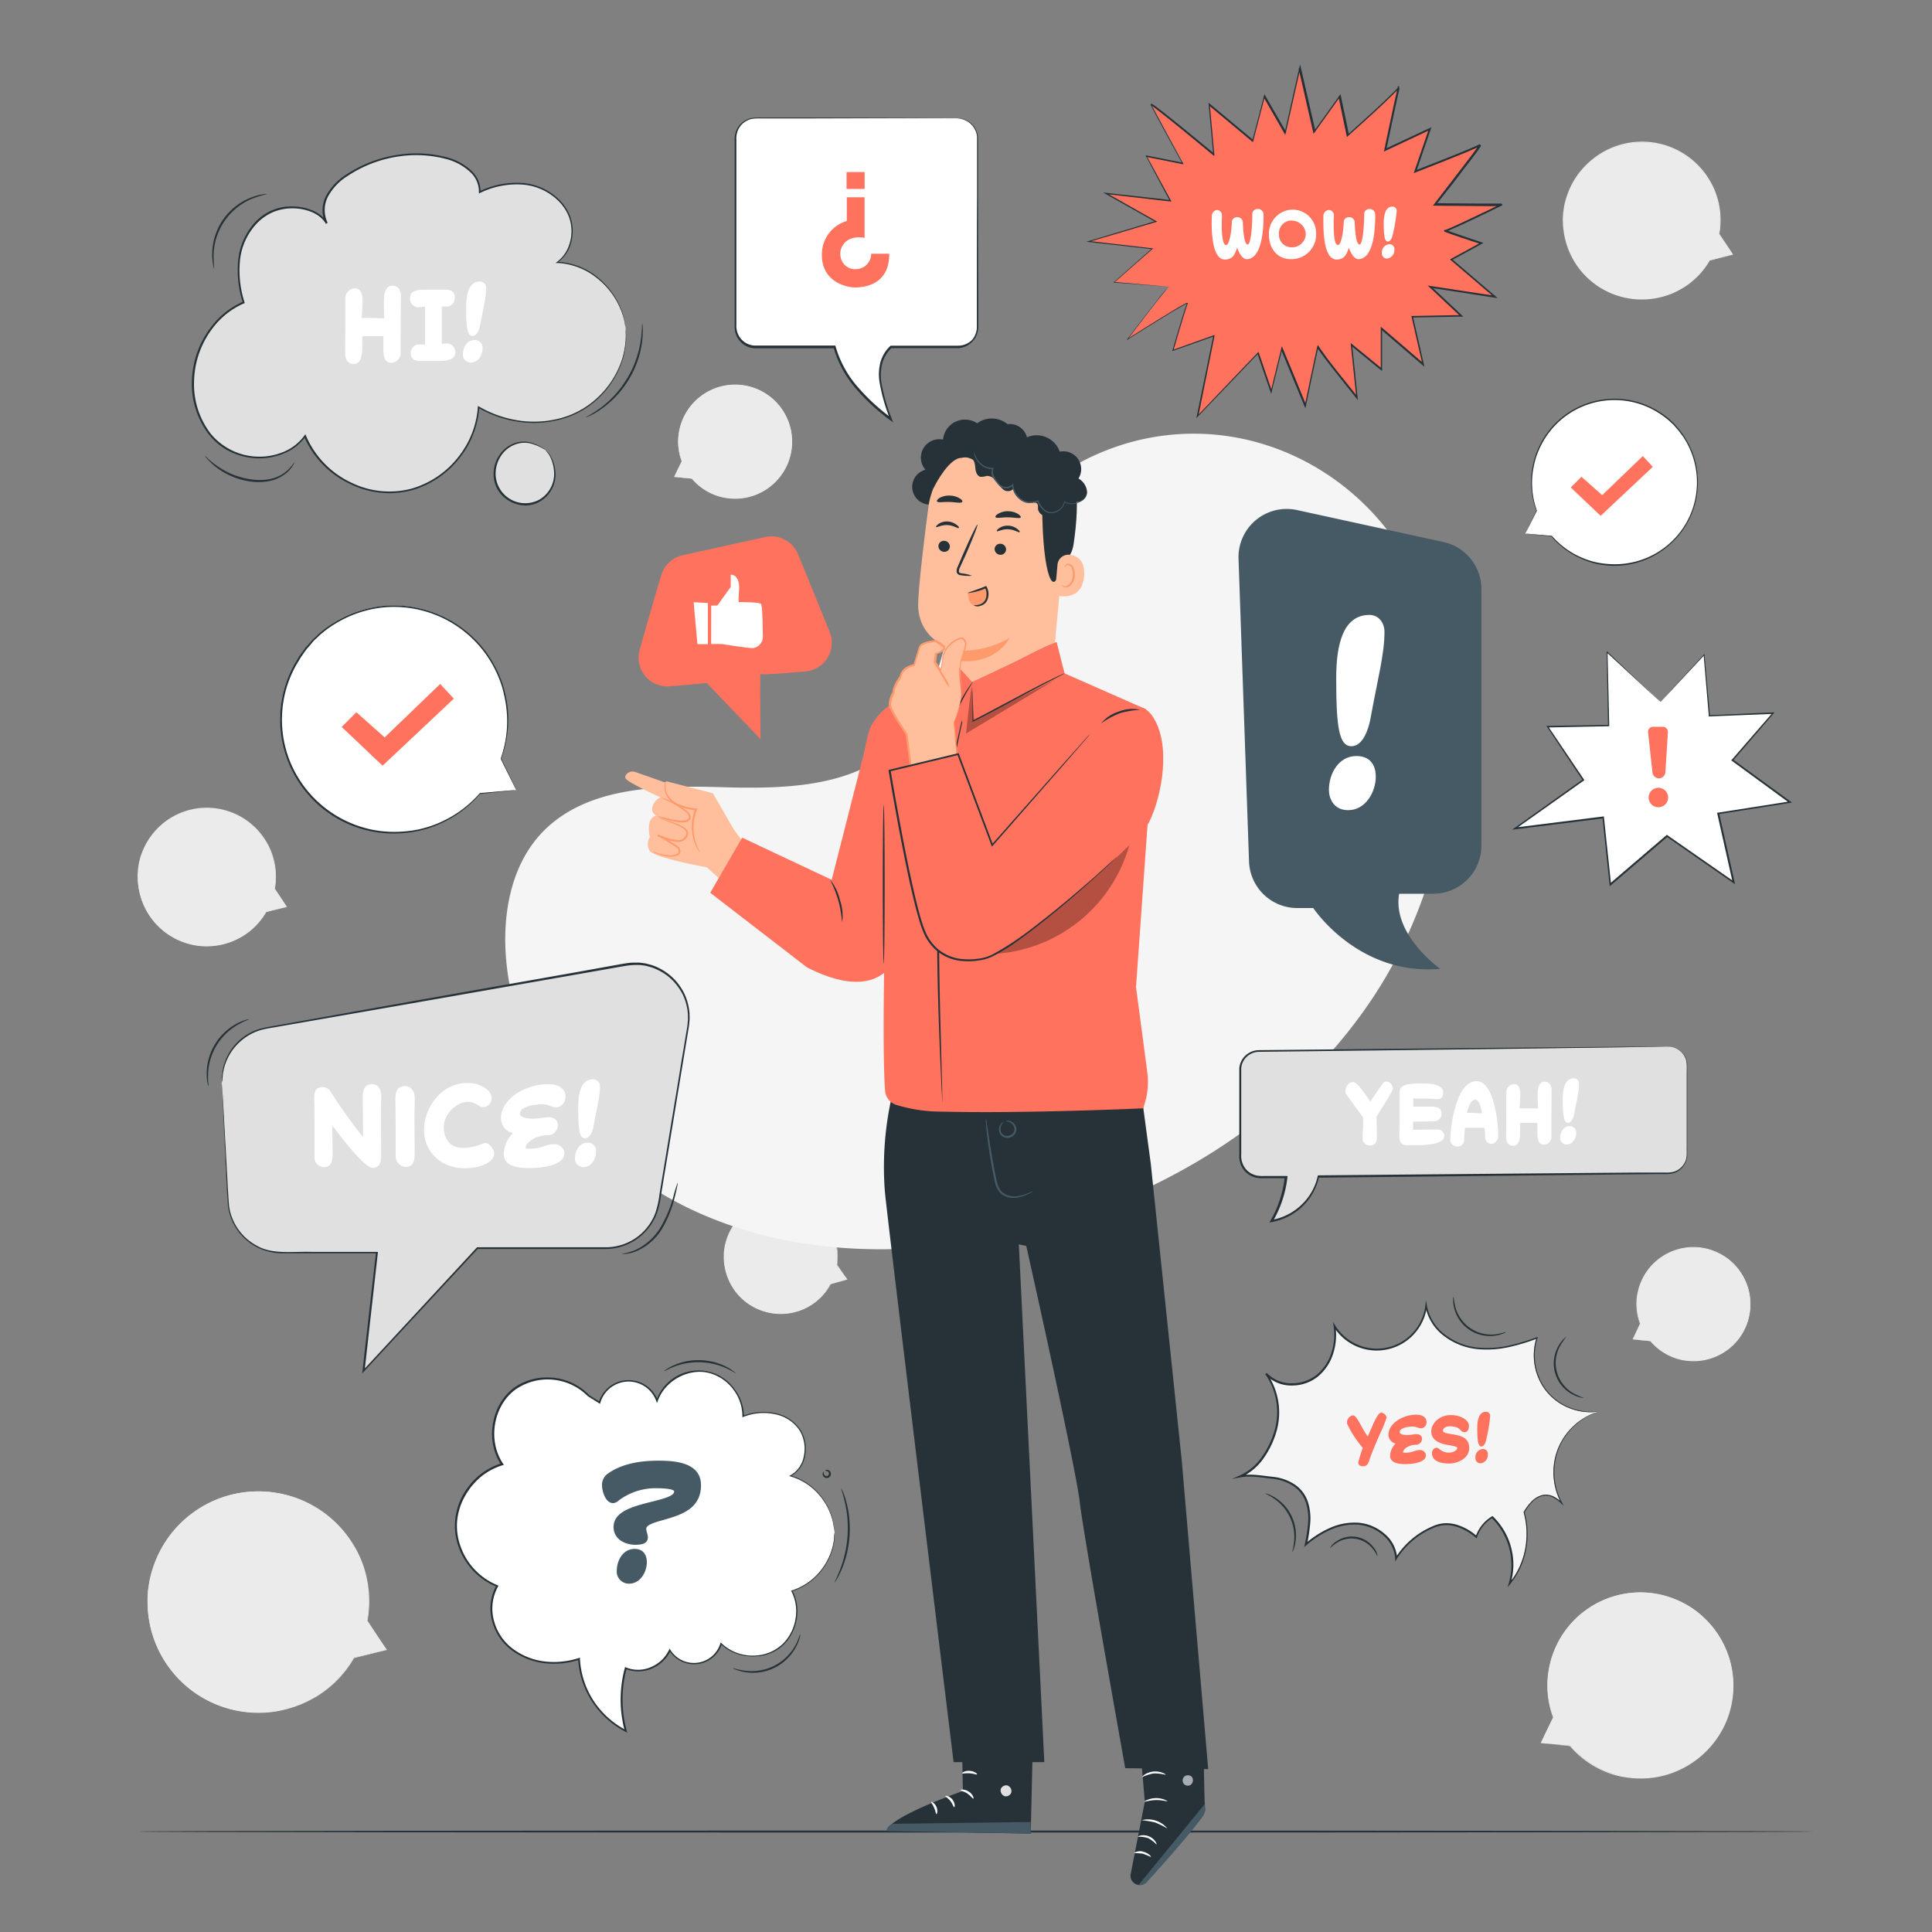 <svg xmlns="http://www.w3.org/2000/svg" viewBox="0 0 500 500"><rect x="0" y="0" width="500" height="500" fill="#808080" stroke="none"/><g id="background-complete"><path d="M100.14,427,91.51,429A28.61,28.61,0,1,1,95,419.4v0Z" style="fill:#ebebeb"></path><path d="M100.14,427s-.09-.16-.3-.48l-1-1.45-3.79-5.7a.09.09,0,0,0-.13,0l0,0v0l.19.05a28.48,28.48,0,0,0-1-14,27.91,27.91,0,0,0-1.74-4.08,30.8,30.8,0,0,0-2.56-4,28.53,28.53,0,0,0-18.33-11,28.85,28.85,0,0,0-12.31.69A28.8,28.8,0,0,0,40,404.64l-.59,1.67L38.94,408l-.21.86-.14.86-.26,1.73c-.07.57-.08,1.16-.12,1.73a14.28,14.28,0,0,0,0,1.73,24.12,24.12,0,0,0,.25,3.41A28.64,28.64,0,0,0,62.89,443a28.49,28.49,0,0,0,10.4-.45,33.13,33.13,0,0,0,4.55-1.44,37.57,37.57,0,0,0,4-2,28.38,28.38,0,0,0,9.79-10l-.06,0,6.44-1.6,1.64-.41.53-.14-.58.12-1.67.38-6.4,1.46a.12.12,0,0,0-.07.05,28.52,28.52,0,0,1-9.78,9.87,38.93,38.93,0,0,1-3.93,2,32,32,0,0,1-4.5,1.39,28.44,28.44,0,0,1-29.78-11.79,28.71,28.71,0,0,1-4.55-12.14,25,25,0,0,1-.25-3.36,13.83,13.83,0,0,1,0-1.7c0-.56,0-1.13.12-1.7l.26-1.7.13-.85.22-.84.42-1.68.58-1.64A27.66,27.66,0,0,1,48,393.64a28,28,0,0,1,11.27-6.25,28.31,28.31,0,0,1,30.24,10.13,30.14,30.14,0,0,1,2.55,4,26.94,26.94,0,0,1,1.74,4,28.62,28.62,0,0,1,1.15,13.87.09.09,0,0,0,.18.06v0l-.17,0c1.67,2.43,3,4.29,3.85,5.57.43.63.77,1.11,1,1.45S100.14,427,100.14,427Z" style="fill:#ebebeb"></path><path d="M74.26,234.72,68.88,236a17.81,17.81,0,1,1,2.18-6h0Z" style="fill:#ebebeb"></path><path d="M74.26,234.72l-.19-.3c-.14-.21-.34-.51-.59-.91-.55-.81-1.34-2-2.37-3.55a.06.06,0,0,0-.08,0l0,0h0l.12,0a17.87,17.87,0,0,0-1.74-11.29,20.73,20.73,0,0,0-1.6-2.51,17.93,17.93,0,0,0-19.13-6.46,18,18,0,0,0-11.95,11l-.37,1-.27,1.07-.13.53-.09.54-.16,1.08c0,.36,0,.72-.07,1.08a9.74,9.74,0,0,0,0,1.08,16.68,16.68,0,0,0,.16,2.13A17.9,17.9,0,0,0,51,244.74a17.91,17.91,0,0,0,6.49-.28,20.06,20.06,0,0,0,2.84-.9,25,25,0,0,0,2.48-1.26A17.82,17.82,0,0,0,68.93,236l0,0,4-1,1-.26.33-.09-.36.08-1,.23-4,.91,0,0a17.71,17.71,0,0,1-6.1,6.16,22.6,22.6,0,0,1-2.46,1.24,19.62,19.62,0,0,1-2.81.87,17.66,17.66,0,0,1-6.4.26,17.62,17.62,0,0,1-15-15.19,16.35,16.35,0,0,1-.15-2.1,7.51,7.51,0,0,1,0-1.06c0-.36,0-.71.07-1.07l.16-1.06.08-.53.14-.52.26-1.05.36-1A17.69,17.69,0,0,1,48.73,210a17.72,17.72,0,0,1,14.16,2,17.65,17.65,0,0,1,4.71,4.31,18.44,18.44,0,0,1,1.59,2.47,16,16,0,0,1,1.09,2.51A17.89,17.89,0,0,1,71,230a.05.05,0,0,0,0,.07s0,0,.06,0H71c1,1.51,1.85,2.68,2.4,3.48l.63.9Z" style="fill:#ebebeb"></path><path d="M422.51,346.63l2-4.1a14.66,14.66,0,0,1,16.68-19.4,14.66,14.66,0,1,1-14,23.94h0Z" style="fill:#ebebeb"></path><path d="M422.51,346.63l.29,0,.89.1,3.49.36a0,0,0,0,0,.06,0,0,0,0,0,0,0,0h0l-.08.06a14.7,14.7,0,0,0,5.89,4.17,15.56,15.56,0,0,0,2.19.65,17,17,0,0,0,2.43.29A14.71,14.71,0,0,0,453,336.84a14.49,14.49,0,0,0-2-6.76l-.47-.78-.54-.73-.26-.36-.3-.34-.6-.67c-.21-.22-.43-.41-.65-.61a6.28,6.28,0,0,0-.67-.59,12.75,12.75,0,0,0-1.43-1,15,15,0,0,0-6.41-2.2,14.78,14.78,0,0,0-11.38,3.82,14.61,14.61,0,0,0-3.22,4.27,15.89,15.89,0,0,0-.92,2.27,19.61,19.61,0,0,0-.5,2.23,14.53,14.53,0,0,0,.77,7.17v0L423,345.59c-.16.33-.29.59-.37.78a2,2,0,0,0-.12.26l.14-.27.4-.79c.34-.69.85-1.7,1.51-3,0,0,0,0,0,0a14.61,14.61,0,0,1-.7-7.1,18.84,18.84,0,0,1,.5-2.21,15.57,15.57,0,0,1,.92-2.24A14.61,14.61,0,0,1,439.7,323a14.74,14.74,0,0,1,6.3,2.17,12.43,12.43,0,0,1,1.41,1,7.09,7.09,0,0,1,.66.57c.21.2.44.39.64.61l.59.66.29.33.26.36.53.71.46.77a14.26,14.26,0,0,1,2,6.65,14.45,14.45,0,0,1-1.21,6.52,14.64,14.64,0,0,1-8.71,7.93,14.48,14.48,0,0,1-5.2.73,15.44,15.44,0,0,1-2.41-.28,13.94,13.94,0,0,1-2.16-.63,14.77,14.77,0,0,1-5.88-4.09s-.05,0-.07,0,0,0,0,.06h0l.05-.07-3.47-.3-.9-.07Z" style="fill:#ebebeb"></path><path d="M219.32,331.13l-4.4,1.2a14.64,14.64,0,1,1,1.64-5h0Z" style="fill:#ebebeb"></path><path d="M219.32,331.13l-.16-.24-.52-.73-2-2.87a0,0,0,0,0-.07,0l0,0h0l.1,0a14.72,14.72,0,0,0-.78-7.18,13.68,13.68,0,0,0-1-2.07,16.07,16.07,0,0,0-1.38-2,14.78,14.78,0,0,0-15.92-4.8,14.81,14.81,0,0,0-9.54,9.4l-.27.87-.2.89-.09.44-.06.45-.11.89c0,.29,0,.59,0,.89a6.61,6.61,0,0,0,0,.89,12.66,12.66,0,0,0,.19,1.75,15,15,0,0,0,2.59,6.25,14.73,14.73,0,0,0,4.77,4.23,15,15,0,0,0,5.62,1.78,14.66,14.66,0,0,0,5.34-.41,15,15,0,0,0,2.31-.81,18.92,18.92,0,0,0,2-1.11,14.6,14.6,0,0,0,4.87-5.32l0,0,3.29-.93.83-.24.27-.08-.29.07-.86.22-3.26.86,0,0a14.76,14.76,0,0,1-4.86,5.23,17,17,0,0,1-2,1.08,15.42,15.42,0,0,1-2.29.8,14.63,14.63,0,0,1-10.8-1.39,14.45,14.45,0,0,1-7.24-10.33,13.92,13.92,0,0,1-.18-1.72,6.44,6.44,0,0,1,0-.88c0-.29,0-.58,0-.87l.11-.88,0-.44.1-.43.19-.88.27-.85a14.26,14.26,0,0,1,3.69-5.86,14.42,14.42,0,0,1,5.69-3.41,14.62,14.62,0,0,1,11.71,1.29,14.42,14.42,0,0,1,4,3.42,17.57,17.57,0,0,1,1.37,2,13.49,13.49,0,0,1,1,2.05,14.47,14.47,0,0,1,.82,7.1.06.06,0,0,0,.05.06.05.05,0,0,0,0,0h-.08l2.07,2.8.54.73Z" style="fill:#ebebeb"></path><path d="M174.44,123.43l2-4.09a14.72,14.72,0,1,1,2.67,4.53h0Z" style="fill:#ebebeb"></path><path d="M174.44,123.43l.29,0,.89.1,3.5.36a.07.07,0,0,0,.06,0s0,0,0,0h0l-.09.06a14.66,14.66,0,0,0,5.89,4.16,13.59,13.59,0,0,0,2.19.65,15.82,15.82,0,0,0,2.43.3,14.46,14.46,0,0,0,5.28-.73,14.76,14.76,0,0,0,5.1-2.92,14.92,14.92,0,0,0,3.76-5.1,14.73,14.73,0,0,0,1.24-6.62,14.35,14.35,0,0,0-2-6.76l-.46-.78-.54-.73-.27-.37-.3-.33-.59-.67c-.21-.22-.44-.41-.65-.62s-.43-.41-.67-.58a15.67,15.67,0,0,0-1.44-1,14.76,14.76,0,0,0-21,5.89,15.54,15.54,0,0,0-.92,2.28,17.59,17.59,0,0,0-.49,2.23,14.53,14.53,0,0,0,.77,7.17v0l-1.48,3.07-.37.78-.12.26.14-.27c.1-.18.23-.44.4-.78l1.52-3v0a14.62,14.62,0,0,1-.71-7.11,19.15,19.15,0,0,1,.5-2.2,17,17,0,0,1,.92-2.24,14.84,14.84,0,0,1,3.2-4.21A14.53,14.53,0,0,1,197.94,102a13.5,13.5,0,0,1,1.41,1,7.09,7.09,0,0,1,.66.57c.21.2.43.39.64.6l.58.66.3.33.26.36.53.72.46.77a14.58,14.58,0,0,1,.74,13.16,14.63,14.63,0,0,1-3.7,5,14.54,14.54,0,0,1-10.22,3.63,16.76,16.76,0,0,1-2.4-.28,15.28,15.28,0,0,1-2.17-.63,14.65,14.65,0,0,1-5.87-4.09,0,0,0,0,0-.07,0s0,0,0,.06h0l0-.07-3.47-.3-.9-.07Z" style="fill:#ebebeb"></path><path d="M448.53,65.88l-6.14,1.47a20.26,20.26,0,1,1,2.49-6.84h0Z" style="fill:#ebebeb"></path><path d="M448.53,65.88l-.22-.34-.68-1-2.69-4.05a.08.08,0,0,0-.1,0l0,0h0l.14,0a20.35,20.35,0,0,0-.75-10,19,19,0,0,0-1.24-2.9,21.74,21.74,0,0,0-1.82-2.86A20.33,20.33,0,0,0,411.22,42,20,20,0,0,0,405.76,50l-.42,1.19L405,52.43l-.15.6-.1.62-.18,1.22c-.05.41-.06.83-.09,1.24s-.06.82,0,1.22a17.82,17.82,0,0,0,.18,2.43,20.68,20.68,0,0,0,3.3,8.76A20.44,20.44,0,0,0,429.44,77a22.71,22.71,0,0,0,3.24-1,27.34,27.34,0,0,0,2.81-1.44,20.12,20.12,0,0,0,7-7.13l0,0L447,66.28l1.16-.29.38-.11-.42.09-1.18.27-4.55,1a.09.09,0,0,0-.05,0,20.25,20.25,0,0,1-6.95,7,27.92,27.92,0,0,1-2.79,1.4,22.54,22.54,0,0,1-3.2,1,20.06,20.06,0,0,1-24.4-17,17.36,17.36,0,0,1-.18-2.39c0-.4,0-.8,0-1.21s0-.81.08-1.21l.19-1.21.09-.6.16-.6.3-1.19.41-1.17a20.13,20.13,0,0,1,13.38-12.38,20.18,20.18,0,0,1,16.12,2.3,20,20,0,0,1,5.37,4.9,22.44,22.44,0,0,1,1.82,2.82A19.56,19.56,0,0,1,444,50.64a20.35,20.35,0,0,1,.82,9.86.07.07,0,0,0,.05.08.06.06,0,0,0,.08,0h-.12l2.74,4,.71,1Z" style="fill:#ebebeb"></path><path d="M398.73,451.09,402,444.4a24,24,0,1,1,4.36,7.4h0Z" style="fill:#ebebeb"></path><path d="M398.73,451.09l.48.06,1.44.15,5.71.6a.1.1,0,0,0,.1-.08s0,0,0,0h0l-.14.09a24.1,24.1,0,0,0,9.62,6.8,23.6,23.6,0,0,0,3.57,1.06,26.31,26.31,0,0,0,4,.48,23.84,23.84,0,0,0,8.62-1.18,24.21,24.21,0,0,0,14.45-13.1,23.93,23.93,0,0,0,2-10.8,23.59,23.59,0,0,0-3.23-11l-.77-1.27-.87-1.2-.44-.59-.49-.55-1-1.09c-.34-.36-.71-.67-1.06-1a11,11,0,0,0-1.09-1,23.75,23.75,0,0,0-2.35-1.66,24.51,24.51,0,0,0-10.45-3.58,24.18,24.18,0,0,0-18.57,6.23,23.87,23.87,0,0,0-5.26,7,26.2,26.2,0,0,0-1.5,3.71,30.33,30.33,0,0,0-.81,3.64,23.67,23.67,0,0,0,1.26,11.69v-.06c-1.05,2.18-1.86,3.86-2.41,5l-.6,1.27c-.14.29-.2.43-.2.43s.09-.16.23-.45.37-.72.65-1.28l2.48-4.92a.06.06,0,0,0,0-.06,23.87,23.87,0,0,1-1.16-11.6,31.86,31.86,0,0,1,.82-3.6,26.87,26.87,0,0,1,1.5-3.66,23.77,23.77,0,0,1,5.22-6.86,23.63,23.63,0,0,1,28.6-2.56,21.41,21.41,0,0,1,2.3,1.64,13.58,13.58,0,0,1,1.08.93c.34.33.71.64,1,1l1,1.07.48.54.43.59.86,1.17.75,1.26a23.22,23.22,0,0,1,3.18,10.85,23.61,23.61,0,0,1-2,10.63,23.74,23.74,0,0,1-22.71,14.14,25.63,25.63,0,0,1-3.92-.47,23.53,23.53,0,0,1-3.54-1,24,24,0,0,1-9.58-6.67.08.08,0,0,0-.12,0s0,.06,0,.1h0l.08-.12-5.66-.49-1.48-.12Z" style="fill:#ebebeb"></path></g><g id="background-simple"><path d="M364.91,146l-1.47-2.42c-12.38-20.41-34.78-32.71-58.38-31.22a62.58,62.58,0,0,0-9,1.24c-21.47,4.6-40.14,20.83-47.88,41.62-4.56,12.22-5.83,26.3-14.47,36-11.24,12.63-30.33,13-47.12,12.5s-35.89-.08-47.08,12.6c-7,7.94-9.23,19.23-8.67,29.87,1.5,28.16,21.12,53.33,46.07,65.84s54.33,13.64,81.63,8.13c38.26-7.71,74.64-28.89,96.51-61.59S382.41,181.33,364.91,146Z" style="fill:#f5f5f5"></path></g><g id="Floor"><path d="M469.63,474c0,.15-97.06.26-216.76.26S36.1,474.17,36.1,474s97-.26,216.77-.26S469.63,473.88,469.63,474Z" style="fill:#263238"></path></g><g id="Character"><path d="M241,130.57a4.58,4.58,0,0,1-1.49-9,4.76,4.76,0,0,1,4.55-7.8,5.7,5.7,0,0,1,8.82-4.23,6.41,6.41,0,0,1,7.88.24,4.56,4.56,0,0,1,3.63,7.93" style="fill:#263238"></path><path d="M240.28,131.18a19.41,19.41,0,0,1,20.21-16.87l1,0c10.79,1.17,15.83,11,14.36,21.75l-3.36,36-.18,1.75-25.23,3.76.49-9.18s-10.33-2.14-9.94-12.55C237.83,150.83,239.06,140.51,240.28,131.18Z" style="fill:#ffbf9d"></path><path d="M247.5,168.39a25.24,25.24,0,0,0,13.83-3.32s-3.58,7.33-13.92,5.88Z" style="fill:#ff9a6c"></path><path d="M242.87,141.23a1.48,1.48,0,0,0,1.36,1.57,1.42,1.42,0,0,0,1.59-1.26,1.48,1.48,0,0,0-1.35-1.57A1.41,1.41,0,0,0,242.87,141.23Z" style="fill:#263238"></path><path d="M242.26,136.38c.18.21,1.35-.57,2.94-.49s2.74.94,2.92.76-.08-.45-.57-.84a4.12,4.12,0,0,0-2.33-.85,3.89,3.89,0,0,0-2.35.64C242.36,136,242.18,136.29,242.26,136.38Z" style="fill:#263238"></path><path d="M257.41,142a1.5,1.5,0,0,0,1.36,1.57,1.43,1.43,0,0,0,1.6-1.27,1.49,1.49,0,0,0-1.36-1.57A1.43,1.43,0,0,0,257.41,142Z" style="fill:#263238"></path><path d="M258,137.46c.17.2,1.34-.57,2.94-.49s2.73.94,2.91.76-.08-.45-.57-.84a4.12,4.12,0,0,0-2.32-.85,3.9,3.9,0,0,0-2.36.64C258.06,137,257.88,137.37,258,137.46Z" style="fill:#263238"></path><path d="M251.57,149a10.58,10.58,0,0,0-2.57-.6c-.41-.06-.79-.16-.84-.44a2.12,2.12,0,0,1,.33-1.2c.43-1,.89-2,1.36-3,1.9-4.34,3.29-7.92,3.12-8s-1.86,3.38-3.75,7.72l-1.32,3.07a2.4,2.4,0,0,0-.29,1.59,1.06,1.06,0,0,0,.64.64,3.42,3.42,0,0,0,.69.13A10.74,10.74,0,0,0,251.57,149Z" style="fill:#263238"></path><path d="M257.62,133.81c.19.42,1.59.05,3.28.08s3.09.38,3.27,0c.07-.2-.21-.57-.8-.93a5.15,5.15,0,0,0-2.5-.66,4.88,4.88,0,0,0-2.48.63C257.81,133.24,257.54,133.61,257.62,133.81Z" style="fill:#263238"></path><path d="M242.51,129.79c.32.37,1.66.06,3.25.12s2.92.39,3.25,0c.14-.18,0-.55-.62-.92a5.13,5.13,0,0,0-2.61-.73,5.07,5.07,0,0,0-2.62.6C242.58,129.24,242.37,129.6,242.51,129.79Z" style="fill:#263238"></path><path d="M241.52,126.46s3.07-6.38,6.28-7.75c3.9-1.65,5.33,2.61,9,1.78s7.4-2.42,11,.56c3.91,3.27,1.9,5.33,1.92,10,.09,18.77,3.24,24.23,4.65,15.46.16-1,2.87-1.6,3.47-5.66.78-5.26,1.3-11.68.31-15.49-.84-3.22-2.53-5.49-5.65-8.06-4.92-4.06-11.93-4.49-16.72-4.25S241.49,118.28,241.52,126.46Z" style="fill:#263238"></path><path d="M273.68,146.15a2.83,2.83,0,0,1,3.19-2.57c1.93.29,4,1.49,3.7,5.5-.58,7.1-7.59,5-7.58,4.85S273.41,149.12,273.68,146.15Z" style="fill:#ffbf9d"></path><path d="M274.75,151.38s.12.1.32.21a1.27,1.27,0,0,0,.92.1,3.06,3.06,0,0,0,1.64-2.64,3.89,3.89,0,0,0-.2-1.79,1.43,1.43,0,0,0-.85-1,.64.64,0,0,0-.76.28c-.11.19-.08.34-.11.34s-.15-.13-.07-.42A.8.8,0,0,1,276,146a1,1,0,0,1,.7-.12,1.74,1.74,0,0,1,1.2,1.2,4.18,4.18,0,0,1,.27,2c-.16,1.43-1,2.71-2.06,2.92a1.33,1.33,0,0,1-1.11-.28C274.75,151.55,274.73,151.39,274.75,151.38Z" style="fill:#ff9a6c"></path><path d="M274.23,132.37a6.93,6.93,0,0,1-3.08,1.24,2.34,2.34,0,0,1-2.5-1.76c-.06-.5.09-1.07-.21-1.47s-1.09-.37-1.69-.33a4.55,4.55,0,0,1-4.55-3.49,1.92,1.92,0,0,1-2.57.11,10.17,10.17,0,0,1-1.84-2.17,2.93,2.93,0,0,0-2.38-1.34,6.53,6.53,0,0,1-1.56.26c-.93-.13-1.33-1.24-1.43-2.18s-.15-2-.92-2.56a3.71,3.71,0,0,0-2.54-.2c-.86.09-2-.17-2.14-1a1.74,1.74,0,0,1,.38-1.28,4.62,4.62,0,0,1,5.53-1.47,6.25,6.25,0,0,1,11.53-.64,6.33,6.33,0,0,1,10,2.81,4.6,4.6,0,0,1,4.85,6.94,4.36,4.36,0,0,1,2.23,3.59c-.05,1.48-1.55,2.87-3,2.41a2.54,2.54,0,0,1-4.52,2.32" style="fill:#263238"></path><path d="M252.09,116.78v.13a2.06,2.06,0,0,0,0,.38,4.2,4.2,0,0,0,.44,1.39,5.06,5.06,0,0,0,1.5,1.76,4.7,4.7,0,0,0,2.87,1l-.11-.16a2.59,2.59,0,0,0,0,2A7.69,7.69,0,0,0,258,125a5.88,5.88,0,0,0,.76.85,2.46,2.46,0,0,0,1.11.48,2.61,2.61,0,0,0,2.33-.71l-.27-.09a5.38,5.38,0,0,0,2.08,3.81,3.93,3.93,0,0,0,2.3.88,7.16,7.16,0,0,0,2.33-.39l-.19-.1a5.54,5.54,0,0,0,1.58,2.28,3,3,0,0,0,2.44.8,3.91,3.91,0,0,0,3.17-2.92l-.16.07a3.65,3.65,0,0,0,2.42.48,4,4,0,0,0,1.74-.67,3.43,3.43,0,0,0,.84-.83,1.5,1.5,0,0,0,.2-.36,3.83,3.83,0,0,1-2.8,1.69,3.56,3.56,0,0,1-2.29-.49l-.13-.09,0,.15a3.7,3.7,0,0,1-3,2.7,2.73,2.73,0,0,1-2.22-.75,5.3,5.3,0,0,1-1.47-2.16l-.05-.13-.14,0a7,7,0,0,1-2.23.37,3.61,3.61,0,0,1-2.12-.82,5.08,5.08,0,0,1-2-3.59l0-.33-.24.25a2.4,2.4,0,0,1-3,.21,5.64,5.64,0,0,1-.71-.81,7.24,7.24,0,0,1-1.11-1.73,2.3,2.3,0,0,1-.06-1.78l.06-.17h-.17a4.6,4.6,0,0,1-2.76-.89,5.15,5.15,0,0,1-1.49-1.67A6,6,0,0,1,252.09,116.78Z" style="fill:#455a64"></path><path d="M250.73,153.25l4.21-1.34a7.5,7.5,0,0,1,.61,2.16,2.5,2.5,0,0,1-.7,2.06,2.78,2.78,0,0,1-1.41.62,2.58,2.58,0,0,1-1.67-.2,2.25,2.25,0,0,1-1-1.3,6.5,6.5,0,0,1-.24-1.64" style="fill:#ff9a6c"></path><path d="M251.92,156.65a5.25,5.25,0,0,0,1.71-.25,2.6,2.6,0,0,0,1.35-1.13,3.54,3.54,0,0,0,.27-2.17,3.19,3.19,0,0,0-.35-1l.31.11a15.23,15.23,0,0,1-4.81,1.28c0-.13,2-.69,4.62-1.76l.21-.08.11.19a3.94,3.94,0,0,1,.06,3.7,2.81,2.81,0,0,1-1.65,1.25A2.12,2.12,0,0,1,251.92,156.65Z" style="fill:#263238"></path><path d="M248.85,444.31l.34,19.19s-19.4,6.79-19.68,10.35l37.24.68.7-29.93Z" style="fill:#263238"></path><path d="M260.73,462.1a1.52,1.52,0,0,1,1,1.75,1.46,1.46,0,0,1-1.73,1A1.6,1.6,0,0,1,259,463a1.52,1.52,0,0,1,1.92-.87" style="fill:#e0e0e0"></path><path d="M266.75,474.53l-.05-3L231,472s-1.67.7-1.51,1.87Z" style="fill:#455a64"></path><path d="M248.59,463.3c0,.18.91.28,1.79.88s1.35,1.38,1.52,1.31-.08-1.12-1.17-1.83S248.55,463.13,248.59,463.3Z" style="fill:#fff"></path><path d="M244.65,464.85c0,.17.74.5,1.34,1.28s.77,1.59.95,1.59.32-1-.45-2S244.66,464.67,244.65,464.85Z" style="fill:#fff"></path><path d="M242.35,469.48c.16,0,.43-.86,0-1.87s-1.3-1.41-1.38-1.26.44.69.8,1.52S242.17,469.46,242.35,469.48Z" style="fill:#fff"></path><path d="M249,458.92c.07.17.91-.07,1.94,0s1.82.43,1.91.27-.66-.81-1.87-.9S248.91,458.78,249,458.92Z" style="fill:#fff"></path><path d="M294.28,443.14l2,23.13L292.62,485a2.38,2.38,0,0,0,2,2.82h0a2.36,2.36,0,0,0,2.05-.75c3.32-3.62,15.46-17,15.22-18.67-.28-2-.51-24.55-.51-24.55Z" style="fill:#263238"></path><path d="M294.65,487.85l17.17-21,.06,1a3.58,3.58,0,0,1-.7,2.38C309.82,472,306,477,296.77,487.1a2.37,2.37,0,0,1-2.12.75Z" style="fill:#455a64"></path><g style="opacity:0.6"><path d="M306.58,459.69a1.45,1.45,0,0,0-.27,1.9,1.37,1.37,0,0,0,1.88.29,1.51,1.51,0,0,0,.28-2,1.44,1.44,0,0,0-2-.08" style="fill:#fff"></path></g><path d="M299.3,477.38a7.6,7.6,0,0,0-2.15-1.67,7.15,7.15,0,0,0-2.7-.34c0-.05.26-.25.8-.36a3.79,3.79,0,0,1,3.75,1.55C299.3,477,299.36,477.36,299.3,477.38Z" style="fill:#fff"></path><path d="M297.85,480.59a19,19,0,0,0-2.12-.86,17.8,17.8,0,0,0-2.28-.15,2.65,2.65,0,0,1,2.4-.35C297.24,479.54,298,480.52,297.85,480.59Z" style="fill:#fff"></path><path d="M302.12,473.21a24,24,0,0,0-3.18-1.56,24.43,24.43,0,0,0-3.49-.58,6.52,6.52,0,0,1,6.67,2.14Z" style="fill:#fff"></path><path d="M302.09,466.12c0,.15-1.36-.31-3-.26s-3,.53-3,.39a5.92,5.92,0,0,1,6.06-.13Z" style="fill:#fff"></path><path d="M301.67,459.32a11.76,11.76,0,0,0-3.15-.36,11.37,11.37,0,0,0-3,1c0-.05.2-.35.71-.7a5.2,5.2,0,0,1,4.64-.46C301.41,459,301.7,459.26,301.67,459.32Z" style="fill:#fff"></path><path d="M298.48,457.66a1.84,1.84,0,0,1-.09-.87,5.88,5.88,0,0,1,.55-2.34,2.73,2.73,0,0,1,1.07-1.37,1,1,0,0,1,1.09.15,1.6,1.6,0,0,1,.44,1,3.35,3.35,0,0,1-2.75,3.29,3.89,3.89,0,0,1-4-1.79,1.35,1.35,0,0,1-.14-1.12,1,1,0,0,1,.95-.56,3.3,3.3,0,0,1,1.58.7,6.73,6.73,0,0,1,1.7,1.7c.32.47.43.76.4.78a10.58,10.58,0,0,0-2.3-2.18,3,3,0,0,0-1.39-.57.5.5,0,0,0-.52.3.92.92,0,0,0,.13.73A3.49,3.49,0,0,0,298.7,457a2.92,2.92,0,0,0,2.37-2.76,1.12,1.12,0,0,0-.28-.73.51.51,0,0,0-.6-.08,2.47,2.47,0,0,0-.93,1.13A9,9,0,0,0,298.48,457.66Z" style="fill:#fff"></path><path d="M230.75,284A82.69,82.69,0,0,0,229,308.3c.4,5.15,17.79,147.74,17.79,147.74h23.48l-6.6-134,1.93.41s12.81,57.16,13.86,66.41c.94,8.32,11.75,68.75,11.75,68.75l21.47.24-6.85-79.92-8-76.7-3-22.32Z" style="fill:#263238"></path><path d="M267.33,308.35a4.7,4.7,0,0,1-1,.56,11.68,11.68,0,0,1-2.91,1,6,6,0,0,1-2.17,0,4.41,4.41,0,0,1-2.26-1.09,5.29,5.29,0,0,1-1.37-2.39c-.28-.92-.44-1.87-.63-2.83-.75-3.87-1.26-7.4-1.55-10-.15-1.28-.25-2.32-.3-3a5.43,5.43,0,0,1,0-1.13,5.37,5.37,0,0,1,.22,1.11c.12.81.28,1.82.46,3,.38,2.55.94,6.06,1.69,9.92.38,1.9.64,3.84,1.83,5a4.85,4.85,0,0,0,4.05,1.06,13.47,13.47,0,0,0,2.89-.85A6.13,6.13,0,0,1,267.33,308.35Z" style="fill:#455a64"></path><path d="M260.26,290.18s.15-.12.48-.14a2,2,0,0,1,1.31.42,2.34,2.34,0,0,1,1,1.81,2.32,2.32,0,0,1-4,1.49,2.35,2.35,0,0,1-.45-2,2.13,2.13,0,0,1,.71-1.18c.27-.2.45-.23.46-.21a2.63,2.63,0,0,0-.82,1.46,2.08,2.08,0,0,0,.44,1.65,1.77,1.77,0,0,0,1.94.36,1.74,1.74,0,0,0,1.22-1.55,2,2,0,0,0-.74-1.53A2.63,2.63,0,0,0,260.26,290.18Z" style="fill:#455a64"></path><path d="M164.43,199.8l12.35,4.35,13.49,17.48-3.68,6.12-3.65-3.28s-13.89-2.48-14.88-4.37a3.55,3.55,0,0,1,.14-3.52,7.78,7.78,0,0,1-.11-3.68,2.43,2.43,0,0,1,1.74-1.84,1.81,1.81,0,0,1-.87-2.46,3.28,3.28,0,0,1,2-2.22s-8.28-3.77-9-4.84a.86.86,0,0,1,.09-1.06A2.11,2.11,0,0,1,164.43,199.8Z" style="fill:#ffbf9d"></path><path d="M192.39,218l-2.49-3.35-5.39-9.35-12-3.1s-2,.91.77,4.34a7.43,7.43,0,0,0,6.7,2.73s-.85,7.46,1.27,10.79,7.84,3.62,7.84,3.62Z" style="fill:#ffbf9d"></path><path d="M181.11,220.57a3.1,3.1,0,0,1-.53-.74,11,11,0,0,1-1-2.28,12.31,12.31,0,0,1,.34-8.15l.19.34-.43-.07a14.82,14.82,0,0,1-4.53-1.27,5.81,5.81,0,0,1-2.74-2.72,4.09,4.09,0,0,1-.38-2.57,1.77,1.77,0,0,1,.36-.88s-.1.32-.17.91a4.18,4.18,0,0,0,.5,2.39,5.67,5.67,0,0,0,2.63,2.47,15.63,15.63,0,0,0,4.41,1.19l.42.06.31.05-.12.29a12.59,12.59,0,0,0-.46,7.87A23.69,23.69,0,0,0,181.11,220.57Z" style="fill:#ff9a6c"></path><path d="M170.16,211.43a12.42,12.42,0,0,1,1.23.42c.79.29,1.94.64,3.35,1.17a12.12,12.12,0,0,1,2.24,1.06,2.33,2.33,0,0,1,1,1.08,1.69,1.69,0,0,1-.23,1.57,2.8,2.8,0,0,1-1.26,1,2.88,2.88,0,0,1-1.69.09c-.27-.05-.53-.1-.79-.13a5.7,5.7,0,0,1-.84-.19c-.55-.15-1.08-.34-1.62-.54l-1.43-.54.16-.46a12.28,12.28,0,0,1,2.73,1.49l1.21.79a11.27,11.27,0,0,1,1.19.76,1.69,1.69,0,0,1,.68,1.28,1.12,1.12,0,0,1-.25.71,1.45,1.45,0,0,1-.58.4,5.35,5.35,0,0,1-2.25.3,10.76,10.76,0,0,1-3.11-.8,4.94,4.94,0,0,1-1.06-.49,6.94,6.94,0,0,1,1.12.32,12.42,12.42,0,0,0,3.07.63,5,5,0,0,0,2.08-.32.79.79,0,0,0,.56-.75,1.26,1.26,0,0,0-.54-.94,11.57,11.57,0,0,0-1.15-.71l-1.23-.78a12.79,12.79,0,0,0-2.62-1.43l.15-.46,1.44.54c.53.19,1.06.38,1.58.53a5.69,5.69,0,0,0,.77.18c.28,0,.56.09.82.14a2.35,2.35,0,0,0,1.42-.06,2.29,2.29,0,0,0,1.06-.85,1.26,1.26,0,0,0,.21-1.17,2,2,0,0,0-.82-.89,13,13,0,0,0-2.14-1.08c-1.38-.56-2.52-1-3.29-1.31A4.81,4.81,0,0,1,170.16,211.43Z" style="fill:#ff9a6c"></path><path d="M171.09,206.48a8.38,8.38,0,0,1,2.55.85,19.53,19.53,0,0,1,2.57,1.41c.47.3.94.63,1.41,1a2.51,2.51,0,0,1,1.16,1.62,1.26,1.26,0,0,1-.44,1,1.86,1.86,0,0,1-.93.44,6.2,6.2,0,0,1-1.78,0,21.79,21.79,0,0,1-2.86-.6,7.93,7.93,0,0,1-2.51-1c0-.06,1,.28,2.59.62a26,26,0,0,0,2.83.49,6,6,0,0,0,1.64,0c.51-.08,1-.48,1-1a2.18,2.18,0,0,0-1-1.27c-.45-.36-.91-.7-1.36-1a22.06,22.06,0,0,0-2.47-1.47C172,206.9,171.07,206.55,171.09,206.48Z" style="fill:#ff9a6c"></path><path d="M215.24,227.69l9.07-35.61,17.21-10.6-7.29,61-1.87,4.64c-4.43,9.44-14.12,7.85-22.66,3.67-.3-.15-.6-.3-.89-.46l-25-19.28,8.26-14.26Z" style="fill:#FF725E"></path><path d="M218,238.54c-.16,0-.21-2.53-1.05-5.5s-2.09-5.17-2-5.25a13.49,13.49,0,0,1,2.43,5.12A13.33,13.33,0,0,1,218,238.54Z" style="fill:#263238"></path><path d="M241.54,178.33c-4.48.28-12.59,3-16,9.39-2.87,5.36-3.65,28.28-3.81,28.82l8.64,2.24,11,16.32L286.55,225l2.83,7.12,1.73-51S246,178.06,241.54,178.33Z" style="fill:#FF725E"></path><path d="M294,255.44l3.46-48.73-.8-23.12-21.13-9.31-2.1-8.09-21.87,10.34L247,171.47l-1.92,5.71-4.79,1.56-11.17,19.07.17,31.91s-1.18,39-.24,52.52a4.19,4.19,0,0,0,2.82,3.68,40.11,40.11,0,0,0,12,1.77c22,.53,52-.86,52-.86l.31-1a19.12,19.12,0,0,0,.74-8.33Z" style="fill:#FF725E"></path><path d="M248.68,187.34c.31-1.22.55-2.19.73-2.91.09-.3.15-.55.21-.75s.08-.26.09-.25a.86.86,0,0,1,0,.26l-.15.77c-.16.72-.36,1.7-.63,2.93-.55,2.55-1.37,6.23-2.28,10.79s-1.91,10-2.59,16.14-.87,12.89-1,20c-.14,14.21.23,27.09.48,36.4.12,4.62.23,8.37.3,11,0,1.26.05,2.27.06,3v.78a.8.8,0,0,1,0,.27,1.11,1.11,0,0,1,0-.26q0-.32-.06-.78c0-.74-.09-1.74-.16-3-.12-2.66-.29-6.41-.49-11-.35-9.32-.79-22.19-.64-36.42.08-7.12.32-13.91,1-20.06s1.77-11.6,2.72-16.16" style="fill:#263238"></path><path d="M273.44,166.19s-2.44.71-8.72,4.06-13.15,6.28-13.15,6.28l.53,9.88,23.28-11.68" style="fill:#FF725E"></path><polyline points="246.99 171.47 251.57 176.53 249.12 187.12 245.04 177.55" style="fill:#FF725E"></polyline><g style="opacity:0.3"><path d="M251.49,177.63c-.2.15-1.48,12.21-1.48,12.21l23.33-14.09L252.1,186.41Z"></path></g><path d="M251.79,176.45s-.45.77-1.19,2-1.71,3-2.64,5l-.23.48-.14.31-.15-.31a40.1,40.1,0,0,1-1.95-4.93c-.2-.64-.34-1.17-.43-1.53a2.17,2.17,0,0,1-.11-.57,19,19,0,0,1,.75,2c.46,1.26,1.14,3,2,4.86h-.29l.22-.48a41.7,41.7,0,0,1,2.75-4.94c.4-.61.73-1.08,1-1.41A2.4,2.4,0,0,1,251.79,176.45Z" style="fill:#263238"></path><path d="M275.54,174.28a1.5,1.5,0,0,1-.32.19l-.94.49-3.48,1.8c-2.93,1.53-6.95,3.7-11.4,6.08-2.71,1.45-5.28,2.78-7.51,3.9l-.21.1v-.22c0-2.9-.05-5.34-.07-7.11v-2a3.61,3.61,0,0,1,0-.71,5.54,5.54,0,0,1,0,.71c0,.5.05,1.17.08,2,.05,1.76.11,4.2.19,7.1l-.21-.12c2.22-1.14,4.78-2.49,7.49-3.94,4.45-2.37,8.49-4.52,11.45-6,1.48-.74,2.69-1.32,3.52-1.71l1-.44A1.37,1.37,0,0,1,275.54,174.28Z" style="fill:#263238"></path><path d="M228.71,208.28c.13,0,.24,9.22.24,20.58s-.11,20.58-.24,20.58-.25-9.22-.25-20.58S228.57,208.28,228.71,208.28Z" style="fill:#263238"></path><path d="M248.66,178.25a28.25,28.25,0,0,1-.3-6.72s1.53-4.35,1.3-5.12-.61-1.6-2.14-.84a5.94,5.94,0,0,0-3.67,4.66,13.54,13.54,0,0,1-.61,3.44l-1.45-2.22.31-2.29s2.15-.54,2.22-1.69a22.92,22.92,0,0,0-2.17-1.55s-3.87.19-4.26,1.64-1.37,4.58-1.37,4.58-3.21.54-3.59,3.13c0,0-1.83,2.45-1.76,4a7.21,7.21,0,0,0-.91,3.21c.07,1.45,4.27,7.56,4.27,7.56l1.17,8.69,11.91-3.1-.78-8.72S249.27,181.38,248.66,178.25Z" style="fill:#ffbf9d"></path><path d="M248.66,178.19a3.21,3.21,0,0,1,.12.59,8.78,8.78,0,0,1,0,1.75,23.89,23.89,0,0,1-1.79,6.35v-.07c.23,2.44.51,5.39.83,8.72v.15l-.15,0-11.91,3.14-.24.07,0-.25c-.38-2.75-.77-5.67-1.18-8.69l0,.1c-1.08-1.59-2.17-3.24-3.17-5-.25-.44-.49-.9-.72-1.37a3.67,3.67,0,0,1-.44-1.57,7.35,7.35,0,0,1,1-3.07l0,.13a4.09,4.09,0,0,1,.4-1.72,13.07,13.07,0,0,1,1.4-2.41l0,.11a3.58,3.58,0,0,1,1.39-2.29,6.08,6.08,0,0,1,2.4-1l-.19.17,1.41-4.66a1.87,1.87,0,0,1,1-.95,6.11,6.11,0,0,1,1.15-.42,12.48,12.48,0,0,1,2.34-.35h.07l.06,0,1.2.81.59.41.29.22.08.08.06.06a.28.28,0,0,1,.06.18l0,.22a2,2,0,0,1-1,1.13,6.09,6.09,0,0,1-1.33.54l.16-.19c-.1.78-.2,1.55-.31,2.29l0-.14,1.44,2.22-.36,0a14.59,14.59,0,0,0,.53-2.63,6.63,6.63,0,0,1,.6-2.59,7.18,7.18,0,0,1,3.68-3.13,1.29,1.29,0,0,1,1.88.93,1.18,1.18,0,0,1,.09.56,4.51,4.51,0,0,1-.07.53c-.07.33-.14.65-.23,1-.33,1.25-.71,2.36-1.06,3.35v0a31.19,31.19,0,0,0,0,5c.05.57.1,1,.14,1.29a2,2,0,0,1,0,.43,2.49,2.49,0,0,1-.1-.42c-.06-.29-.14-.72-.21-1.28a29.12,29.12,0,0,1-.11-5h0v0c.33-1,.69-2.1,1-3.34.08-.31.15-.62.21-1a3.93,3.93,0,0,0,.06-.48.92.92,0,0,0-.08-.45,1,1,0,0,0-1.46-.71,6.8,6.8,0,0,0-3.46,3A6.53,6.53,0,0,0,244,171a13.14,13.14,0,0,1-.54,2.74l-.13.39-.23-.36-1.46-2.21,0-.06v-.08c.09-.75.19-1.51.3-2.29v-.15l.15,0a5.29,5.29,0,0,0,1.21-.49,1.6,1.6,0,0,0,.82-.87l0-.13h.2a.14.14,0,0,0-.09,0s-.13.08-.09.09h0l-.06,0-.27-.21-.58-.41-1.19-.8.14,0a12.28,12.28,0,0,0-2.24.35c-.7.19-1.53.49-1.77,1.07-.46,1.52-.92,3.07-1.4,4.65l0,.13-.15,0a5.61,5.61,0,0,0-2.18,1,3.06,3.06,0,0,0-1.21,2v.06l0,.05a12.14,12.14,0,0,0-1.35,2.31,3.77,3.77,0,0,0-.36,1.5v.07l0,.07a6.93,6.93,0,0,0-.89,2.84,3.23,3.23,0,0,0,.39,1.36c.22.45.45.89.7,1.33,1,1.74,2.07,3.4,3.14,5l0,.05v0c.4,3,.78,6,1.15,8.7l-.28-.19,11.93-3.06-.14.19c-.28-3.33-.53-6.28-.74-8.72v0l0,0a25.16,25.16,0,0,0,1.89-6.26A9.14,9.14,0,0,0,248.66,178.19Z" style="fill:#ff9a6c"></path><path d="M245.77,177.91a8.59,8.59,0,0,1-1.63-2.31,8,8,0,0,1-1.21-2.56,8.49,8.49,0,0,1,1.64,2.32A8.14,8.14,0,0,1,245.77,177.91Z" style="fill:#ff9a6c"></path><g style="opacity:0.3"><path d="M255.47,246.93A38.63,38.63,0,0,0,292.71,217Z"></path></g><path d="M248,195.15l8.82,23.94,25.08-28.87s11-12.37,16.21-5.08,2.55,21.11-.74,27.67c-3.05,6.1-37.56,34.72-42.75,35.3s-11.48.54-14.94-6-11-42.34-11-42.34Z" style="fill:#FF725E"></path><path d="M282.23,189.84s-.14.19-.44.55l-1.32,1.54c-1.19,1.36-2.9,3.34-5.09,5.86l-18.45,21.07-.22.25-.12-.31c-2.66-7.11-5.64-15-8.84-23.57l.27.14-17.71,4.27.18-.27c.61,3.63,1.28,7.46,2,11.34,1.16,6.34,2.36,12.52,3.67,18.45.69,3,1.35,5.87,2.18,8.67a29.18,29.18,0,0,0,1.46,4,12.77,12.77,0,0,0,2.44,3.35,11.36,11.36,0,0,0,7.23,3.06,17.64,17.64,0,0,0,3.85-.15,10.94,10.94,0,0,0,3.55-1.08,77.18,77.18,0,0,0,11.45-7.63c6.67-5.17,11.81-9.69,15.36-12.81l4-3.63,1.06-.95.37-.31s-.11.13-.34.35l-1,1c-.9.86-2.24,2.11-4,3.7-3.51,3.17-8.62,7.73-15.28,12.94-1.66,1.31-3.45,2.63-5.33,4a48.67,48.67,0,0,1-6.15,3.77,11.27,11.27,0,0,1-3.67,1.12,17.79,17.79,0,0,1-3.94.17,11.74,11.74,0,0,1-7.51-3.16,13.27,13.27,0,0,1-2.54-3.47,29.21,29.21,0,0,1-1.5-4.11c-.85-2.81-1.51-5.73-2.2-8.69-1.32-5.94-2.52-12.13-3.68-18.48-.71-3.88-1.38-7.71-2-11.35l0-.22.23-.05,17.71-4.25.2,0,.07.2L257,218.66l-.34-.07,18.58-21,5.17-5.79c.59-.65,1-1.15,1.37-1.5S282.23,189.84,282.23,189.84Z" style="fill:#263238"></path><path d="M295.07,183.69a22.94,22.94,0,0,0-5.36.93,22.7,22.7,0,0,0-4.76,2.61,9.59,9.59,0,0,1,4.6-3.08A9.45,9.45,0,0,1,295.07,183.69Z" style="fill:#263238"></path></g><g id="speech-bubbles"><path d="M133.58,204.49l-4-8.2a29.42,29.42,0,1,0-5.34,9.07v0Z" style="fill:#fff"></path><path d="M133.58,204.49l-.59.07-1.77.19-7,.73a.1.1,0,0,1-.12-.09s0,0,0-.06h0l.17.11a29.31,29.31,0,0,1-11.79,8.34,29,29,0,0,1-4.38,1.3,32.74,32.74,0,0,1-4.87.6,29.26,29.26,0,0,1-20.76-7.31A29.78,29.78,0,0,1,75,198.15a29.59,29.59,0,0,1,1.49-26.78l.94-1.56,1.07-1.46.54-.73.59-.68,1.2-1.34c.41-.43.87-.81,1.3-1.22a13.52,13.52,0,0,1,1.34-1.17,26.75,26.75,0,0,1,2.87-2,30,30,0,0,1,12.82-4.39,29.67,29.67,0,0,1,22.78,7.64,29.31,29.31,0,0,1,6.45,8.54,32.3,32.3,0,0,1,1.85,4.56,38.66,38.66,0,0,1,1,4.46,29.27,29.27,0,0,1-1.54,14.34v-.08l3,6.16.74,1.57c.17.35.24.52.24.52s-.11-.19-.29-.55l-.79-1.57c-.7-1.38-1.72-3.41-3-6a.11.11,0,0,1,0-.08A29.25,29.25,0,0,0,130.88,182a37.6,37.6,0,0,0-1-4.41,31,31,0,0,0-1.84-4.49,29.27,29.27,0,0,0-28.86-15.9,29.61,29.61,0,0,0-12.61,4.34,25.06,25.06,0,0,0-2.83,2,14.3,14.3,0,0,0-1.32,1.15c-.42.4-.87.78-1.28,1.21L80,167.26l-.59.66-.53.72-1,1.44-.93,1.53A28.56,28.56,0,0,0,73,184.92a28.87,28.87,0,0,0,2.42,13,29.3,29.3,0,0,0,17.43,15.87,28.69,28.69,0,0,0,10.43,1.47,32.29,32.29,0,0,0,4.81-.56,29.16,29.16,0,0,0,4.33-1.26,29.46,29.46,0,0,0,11.76-8.18.09.09,0,0,1,.14,0,.11.11,0,0,1,0,.12h0l-.1-.14,6.94-.6,1.81-.15Z" style="fill:#263238"></path><polygon points="88.43 188.13 92.23 184.33 99.55 190.84 113.92 177.01 117.45 180.81 99.01 198.16 88.43 188.13" style="fill:#FF725E"></polygon><path d="M394.71,138.13l3-6a21.47,21.47,0,1,1,3.9,6.64h0Z" style="fill:#fff"></path><path d="M394.71,138.13l.43.05,1.3.14,5.12.53a.06.06,0,0,0,.08-.06v0h0l-.12.08a21.58,21.58,0,0,0,8.62,6.1,20.7,20.7,0,0,0,3.21,1,25.1,25.1,0,0,0,3.56.44A21.49,21.49,0,0,0,432.08,141a21.41,21.41,0,0,0,7.32-17.16,21.13,21.13,0,0,0-2.9-9.89l-.69-1.15-.78-1.07-.39-.53-.44-.49-.87-1c-.31-.32-.64-.6-.95-.9s-.63-.61-1-.86a20,20,0,0,0-2.11-1.48,21.59,21.59,0,0,0-26,2.37,21.53,21.53,0,0,0-4.71,6.25,22.58,22.58,0,0,0-1.35,3.33,27.63,27.63,0,0,0-.73,3.27,21.37,21.37,0,0,0,1.13,10.49v-.06c-.94,2-1.66,3.47-2.16,4.5-.23.5-.41.88-.54,1.15l-.18.38s.08-.14.21-.4l.58-1.15c.51-1,1.26-2.49,2.22-4.42,0,0,0,0,0,0a21.31,21.31,0,0,1-1-10.41,27,27,0,0,1,.73-3.23,23.9,23.9,0,0,1,1.35-3.28,21.26,21.26,0,0,1,30.34-8.45,19.47,19.47,0,0,1,2.07,1.47,9.46,9.46,0,0,1,1,.84c.31.29.64.57.94.88l.86,1,.43.49.38.53.77,1,.68,1.12a21.3,21.3,0,0,1,1.08,19.27A21.27,21.27,0,0,1,416.91,146a24.58,24.58,0,0,1-3.52-.41,21.55,21.55,0,0,1-11.77-6.91.08.08,0,0,0-.1,0,.07.07,0,0,0,0,.09h0l.08-.1-5.08-.44-1.33-.11Z" style="fill:#263238"></path><polygon points="406.51 126.16 409.29 123.39 414.64 128.15 425.16 118.03 427.74 120.81 414.25 133.5 406.51 126.16" style="fill:#FF725E"></polygon><polygon points="429.76 181.65 415.93 168.75 416.32 187.79 400.53 188.09 409.77 201.89 392.08 214.42 414.9 211.56 416.73 228.91 431.4 216.35 448.66 228.34 444.64 210.5 463.2 207.58 448.33 196.72 458.86 184.55 442.38 185.24 441 169.44 429.76 181.65" style="fill:#fff"></polygon><path d="M429.76,181.64s.25-.25.74-.77l2.18-2.33,8.4-9-.18-.06c.37,4.39.82,9.72,1.34,15.8v.13h.13l16.49-.66-.13-.28c-4.08,4.69-7.91,9.11-10.55,12.16l-.13.15.16.12,14.86,10.87.09-.36-18.56,2.91-.23,0,.05.22c1.28,5.67,2.63,11.69,4,17.84l.34-.23-17.25-12-.14-.09-.13.11-3.89,3.33-10.78,9.23.37.15q-.94-8.85-1.84-17.35l0-.22-.23,0-22.82,2.86.15.38,17.68-12.54.15-.11-.1-.15L400.67,188l-.14.27,15.79-.32h.15v-.15c-.17-7.46-.32-13.79-.44-19l-.18.08,10.35,9.56,2.66,2.44c.59.55.9.81.9.81l-.9-.86-2.65-2.5L416,168.67l-.19-.18v.26q.14,7.88.35,19l.15-.15-15.79.27h-.32l.18.26q4.32,6.49,9.22,13.82l.05-.26L392,214.25l-.68.48.82-.1,22.83-2.85-.25-.19q.9,8.47,1.83,17.35l.05.42.32-.28,10.78-9.23,3.89-3.33h-.28l17.26,12,.47.33-.13-.56c-1.38-6.15-2.74-12.16-4-17.84l-.17.26,18.55-2.93.48-.08-.39-.28-14.88-10.85,0,.27L459,184.66l.25-.29h-.38l-16.49.72.15.12c-.55-6.07-1-11.4-1.41-15.79l0-.24-.16.18-8.28,9.06-2.15,2.38Z" style="fill:#263238"></path><path d="M431.65,189.52,431,199.85a1.68,1.68,0,0,1-1.57,1.57h0a1.68,1.68,0,0,1-1.77-1.49l-1.14-10.39a1.3,1.3,0,0,1,1.32-1.45l2.52,0A1.33,1.33,0,0,1,431.65,189.52Z" style="fill:#FF725E"></path><path d="M426.81,207.23A2.52,2.52,0,1,0,428.4,204,2.52,2.52,0,0,0,426.81,207.23Z" style="fill:#FF725E"></path><path d="M302.65,74.23c-.7.23-10.8,13.61-10.8,13.61s16-10.09,15.49-9.39-3.75,12.21-3.75,12.21l10.56-3.76-4.22,20.85,15.66-16.36,3.42,10,2.75-11.15,6.1,14.79s3.29-16,3.29-15.26,10.09,13.15,10.09,13.15l-1.41-13.62,7.75,6.34V85l10.8,9.28L365.56,82l12.68-.23-8-7.51,16.66,2.58-11.26-9.63L383.4,63s-10.09-3.29-9.39-3.29,15.26-7,14.56-6.81-17.14,0-17.14,0,12.44-16,11.5-15.25-16.66,6.8-16.66,6.8l3.75-11-11.5,5.4S362,21.88,362,22.58,348.89,35,348.89,35l-2.11-10.09-6.56,9.16-3.77-16.44L332.7,34.32l-5.4-9.39-3.05,11.5L313,27,314.15,40S297.72,26.34,298,27s8.22,15.26,8.22,15.26l-9.39-1.88,6.1,11.51-16.66-1.88,12.91,7.27-17.37,5.17,16.43,1.88-9.86,8.68Z" style="fill:#FF725E"></path><path d="M302.65,74.23l-14.33-1.1-.17,0,.13-.11,9.84-8.71.06.18-16.44-1.86-.61-.07.59-.17,17.37-5.19,0,.27-12.92-7.26-.69-.39.79.09,16.66,1.86-.17.26c-1.88-3.53-4-7.46-6.11-11.5l-.19-.35.39.08,9.39,1.87-.21.28-4.33-7.92-2.21-4.09-1.11-2.08c-.18-.36-.36-.69-.54-1.08l0-.08,0,0a.24.24,0,0,1,0-.2c0-.06.08-.07.14-.09.25,0,.2.06.28.08l.26.17.49.35c5.07,3.87,10.11,8.08,15.33,12.37l-.35.18c-.36-4-.77-8.4-1.18-12.91l-.05-.53.41.34,11.27,9.39-.36.11c.93-3.53,2-7.49,3-11.5l.15-.55.28.49,5.4,9.39-.43.07c1.16-5.17,2.44-10.88,3.75-16.67l.23-1,.24,1c1.17,5.11,2.46,10.73,3.77,16.43l-.44-.09,6.56-9.16.33-.46.12.56c.65,3.13,1.38,6.6,2.11,10.09l-.41-.13c4.07-3.69,8.36-7.46,12.44-11.56l.36-.4.16-.2s.11-.17.09-.1,0,0,0,.07,0,0,0,.05.31.22.41,0l0,0s0,0,0,0l0,.12-.07.26-.12.53-.48,2.14-.93,4.32q-.92,4.35-1.84,8.74l-.36-.28,11.5-5.4.55-.26-.19.57-3.76,11-.34-.33c4.45-1.74,9.05-3.53,13.69-5.45l1.73-.75c.29-.12.57-.26.85-.39l.19-.1.09,0a.65.65,0,0,1,.22-.1c.15,0,.31.16.29.17a.53.53,0,0,1,0,.13c0,.11,0,.07,0,.1l0,.08-.06.11-.14.21c-.72,1.06-1.49,2.07-2.26,3.09-1.55,2-3.1,4.07-4.67,6.11L371.64,53l-.21-.42,11,.1c1.82,0,3.64,0,5.44,0l.61,0h0l.09,0c.56.51,0,.49.17.46l0,0-.1.06-.16.09-.3.15L387,54l-2.44,1.19c-3.26,1.55-6.48,3.13-9.79,4.53l-.32.12-.18.06-.1,0H374a.2.2,0,0,0,.16-.11.28.28,0,0,0,0-.15.2.2,0,0,0-.07-.15c-.05,0,0,0,0,0l.05,0,.14.06.3.13,1.25.45,2.53.87,5,1.67.57.19-.52.29-7.75,4.22,0-.42,11.27,9.63.68.58-.89-.14-16.66-2.58.21-.44,8,7.52.44.42h-.61l-12.67.23.23-.3q1.43,6.24,2.81,12.32l.17.72-.56-.48-10.79-9.27.39-.19c0,3.61,0,7.11,0,10.57v.49l-.38-.31-7.74-6.34.37-.2c.48,4.66.95,9.17,1.41,13.61l.07.76-.47-.59-5.23-6.55-2.52-3.24-1.22-1.63-.59-.83-.29-.43-.13-.22a1.69,1.69,0,0,1-.13-.31s0-.09,0-.06a.14.14,0,0,0,0,.06c-.08.09.4.16.37,0h0s0,0,0,0l0,.11-.07.23-.11.49-.22,1c-.14.66-.29,1.3-.43,2-.27,1.3-.55,2.59-.82,3.87q-.79,3.84-1.58,7.59l-.14.66-.26-.62c-2.13-5.17-4.14-10-6.1-14.79l.38,0-2.76,11.15L329,102l-.21-.62c-1.23-3.56-2.33-6.79-3.42-10l.31.07-15.67,16.35-.4.41.12-.56L314,86.87l.19.17-10.57,3.74-.24.09.07-.25c.93-3.21,1.82-6.23,2.69-9.05.23-.7.45-1.39.67-2.07a10.37,10.37,0,0,1,.38-1l0-.06s0-.06,0,0,.07.1.09.09h0l-.05,0-.23.11-.45.24c-1.2.67-2.34,1.36-3.44,2-4.38,2.67-8.11,5-11.26,7l-.36.22.26-.34c3.58-4.71,6.26-8.14,8-10.38a19.16,19.16,0,0,1,2.81-3.18l-.2.17c-.12.12-.29.32-.53.58-.45.54-1.13,1.36-2,2.48-1.78,2.25-4.43,5.7-8,10.43l-.1-.11c3.14-2,6.85-4.34,11.24-7,1.09-.67,2.23-1.36,3.43-2l.46-.25.25-.12.07,0h.09s.11.06.11.11a.24.24,0,0,1,0,.14l0,0c-.14.29-.25.64-.37,1q-.31,1-.66,2.07c-.86,2.82-1.74,5.84-2.66,9l-.16-.15,10.55-3.77.24-.09,0,.25c-1.28,6.35-2.66,13.23-4.2,20.85l-.28-.14c4.88-5.11,10.07-10.55,15.65-16.38l.2-.22.1.29,3.43,10-.37,0c.88-3.56,1.77-7.2,2.75-11.16l.14-.59.23.56c2,4.74,4,9.62,6.11,14.79l-.39,0,1.57-7.6c.28-1.28.55-2.57.82-3.87.14-.65.29-1.3.43-2l.22-1,.11-.49.07-.25,0-.14a.28.28,0,0,1,0-.06v0c0-.14.45-.07.38,0a.29.29,0,0,1,0,.09c.13,0-.18,0-.1,0h.12v0s0,.08.07.14l.13.21c.09.14.18.28.28.41l.58.82L343.67,93c.83,1.08,1.67,2.15,2.52,3.24l5.23,6.53-.4.17c-.46-4.44-.93-9-1.42-13.62l-.05-.55.43.35,7.75,6.34-.38.18c0-3.46,0-7,0-10.57v-.51l.4.33q5.31,4.57,10.8,9.27l-.4.24c-.93-4.06-1.86-8.16-2.82-12.32l-.07-.3h.31l12.67-.24-.16.43-8-7.51-.59-.56.81.13L387,76.56l-.2.44-11.27-9.62-.28-.24.32-.18,7.75-4.23,0,.47-5.05-1.67-2.53-.87-1.26-.46-.32-.13L374,60l-.1,0-.08-.06a.27.27,0,0,1-.05-.36.31.31,0,0,1,.2-.11s0,.27,0,.1v-.09s0,0,0,0l.06,0,.14,0,.31-.12c3.27-1.39,6.51-3,9.76-4.52l2.43-1.19,1.21-.6.3-.15.15-.08,0,0c-.05,0,.18.21.17.21s.05.3.06.24h0a5.23,5.23,0,0,1-.74.06c-1.83.06-3.64,0-5.46,0l-11-.1h-.53l.32-.41L375.63,47l4.67-6.1c.76-1,1.53-2,2.24-3.07l.12-.19.06-.09v0h0a.19.19,0,0,1,.11.05H383s0,0,0,0a.78.78,0,0,0,.11.2h0l-.05,0-.12.06-.23.13c-.29.13-.58.28-.87.4l-1.74.75c-4.65,1.92-9.25,3.72-13.7,5.46l-.52.2.18-.53,3.76-11,.35.31L358.63,39l-.47.22.11-.5c.61-2.93,1.23-5.85,1.84-8.74l.93-4.33.48-2.14.13-.54.07-.27,0-.14,0-.1,0-.07c.09-.19.5,0,.41,0l0,.06c0,.13,0,.11,0,.14a1.55,1.55,0,0,1-.38.58l-.37.41c-4.13,4.15-8.39,7.9-12.48,11.59l-.32.29-.09-.42c-.73-3.5-1.46-7-2.11-10.1l.44.1-6.56,9.15-.32.44-.12-.53c-1.3-5.7-2.59-11.32-3.76-16.43h.47c-1.31,5.78-2.6,11.49-3.76,16.66l-.14.59-.3-.52c-1.87-3.27-3.73-6.5-5.39-9.39l.42-.06c-1.06,4-2.11,8-3,11.5l-.1.35-.27-.23-11.26-9.4.36-.19c.41,4.51.81,9,1.17,12.91l0,.52-.39-.33c-5.21-4.29-10.26-8.51-15.3-12.37l-.48-.34-.24-.16-.05,0s0,.05,0-.14c0,0,0-.07,0,0h0c.07,0-.1,0,.15-.06v0l0,.06c.15.33.35.7.52,1l1.11,2.08,2.2,4.09,4.32,7.93.2.36-.41-.08-9.39-1.88.21-.27L303,51.84l.16.3-.34,0L286.2,50.21l.1-.3,12.9,7.29.3.17-.33.1-17.38,5.14,0-.25,16.43,1.91.23,0-.17.15-9.88,8.67,0-.13Z" style="fill:#263238"></path><path d="M314.89,54.34a1.37,1.37,0,0,1,1.35,1.54c0,.31-.05,1.17-.05,2.11,0,2.16.13,5.43,1.12,5.43s1.48-4.49,1.48-5.81a1.3,1.3,0,0,1,1.33-1.4,1.42,1.42,0,0,1,1.54,1.33c0,.64.17,5.74,1.22,5.74s1.22-6.62,1.22-7.76a1.31,1.31,0,0,1,1.33-1.43A1.42,1.42,0,0,1,327,55.5v.35c0,2.74-.2,11.22-4.42,11.22-.86,0-1.83-1.28-2.42-3-.57,2-1.32,3.09-3.15,3.09-3.08,0-3.43-6.19-3.43-9.57,0-.7.05-1.46.05-1.83A1.59,1.59,0,0,1,314.89,54.34Z" style="fill:#fff"></path><path d="M334.08,67.07c-3.71,0-5.68-3-5.68-6.32a6.23,6.23,0,0,1,6.11-6.5,6.08,6.08,0,0,1,6.1,6.2A6.37,6.37,0,0,1,334.08,67.07Zm.29-10A3.27,3.27,0,0,0,331,60.64,3.22,3.22,0,0,0,334.19,64a3.56,3.56,0,0,0,3.75-3.35A3.64,3.64,0,0,0,334.37,57.1Z" style="fill:#fff"></path><path d="M343.85,54.34a1.37,1.37,0,0,1,1.35,1.54c0,.31-.05,1.17-.05,2.11,0,2.16.13,5.43,1.11,5.43s1.49-4.49,1.49-5.81a1.29,1.29,0,0,1,1.33-1.4,1.41,1.41,0,0,1,1.53,1.33c0,.64.18,5.74,1.22,5.74s1.23-6.62,1.23-7.76a1.3,1.3,0,0,1,1.33-1.43,1.42,1.42,0,0,1,1.51,1.41v.35c0,2.74-.2,11.22-4.41,11.22-.86,0-1.83-1.28-2.43-3-.56,2-1.31,3.09-3.14,3.09-3.09,0-3.43-6.19-3.43-9.57,0-.7,0-1.46,0-1.83A1.59,1.59,0,0,1,343.85,54.34Z" style="fill:#fff"></path><path d="M359.53,63.19a1.25,1.25,0,0,1,1.33,1.42,2.16,2.16,0,0,1-1.89,2.3,1.3,1.3,0,0,1-1.33-1.39A2.11,2.11,0,0,1,359.53,63.19Zm1.93-8.55a39.49,39.49,0,0,1-1,6c-.14.74-.53,1.87-1.3,1.87s-1.05-1.38-1.05-4.7c0-2.33.49-4.34,2.29-4.34A1.07,1.07,0,0,1,361.46,54.64Z" style="fill:#fff"></path><path d="M431.69,270.89l-105.91,1.16A4.86,4.86,0,0,0,321,277v22.39a5.33,5.33,0,0,0,5.33,5.33h6.56a28.74,28.74,0,0,1-3.76,11.36,14.92,14.92,0,0,0,12.1-11.5l90.59-.88a4.86,4.86,0,0,0,4.81-4.86V275.75A4.86,4.86,0,0,0,431.69,270.89Z" style="fill:#e0e0e0"></path><path d="M431.69,270.89a3.86,3.86,0,0,1,.64,0,4.72,4.72,0,0,1,1.81.56,4.9,4.9,0,0,1,2.54,4.18c0,.7,0,1.45,0,2.25,0,3.18,0,7.08,0,11.62,0,2.27,0,4.71,0,7.3v2a5,5,0,0,1-.41,2,5.06,5.06,0,0,1-3.14,2.82,7.27,7.27,0,0,1-2.22.23l-2.24,0-4.64.05-9.87.11-21.94.24-51.1.53.25-.2a15.19,15.19,0,0,1-4.25,7.61,15.6,15.6,0,0,1-8.05,4.09l-.56.1.29-.49a28.34,28.34,0,0,0,3-7.45,30.45,30.45,0,0,0,.7-3.81l.25.29H327a8,8,0,0,1-2-.16,5.5,5.5,0,0,1-3.27-2.21,6,6,0,0,1-1-3.79q0-7.63,0-15c0-2.47,0-4.88,0-7.34a5.11,5.11,0,0,1,1.66-3.31,5.18,5.18,0,0,1,3.42-1.33l13.88-.14,47.95-.47,32.24-.27,8.75-.05h3.05l-.77,0-2.28.05-8.75.14-32.24.44-47.94.57-13.88.16a4.67,4.67,0,0,0-3.09,1.21,4.62,4.62,0,0,0-1.5,3c0,2.37,0,4.85,0,7.3v15a5.45,5.45,0,0,0,.93,3.49,5,5,0,0,0,3,2,7.63,7.63,0,0,0,1.87.14h6.16l0,.29a29.23,29.23,0,0,1-3.79,11.47l-.27-.39a15,15,0,0,0,7.78-4,14.55,14.55,0,0,0,4.11-7.35l.05-.19h.2l51.09-.46,21.94-.19,9.88-.08,4.64,0,2.24,0a7,7,0,0,0,2.12-.2,4.77,4.77,0,0,0,2.95-2.63c.57-1.21.34-2.58.39-3.87,0-2.59,0-5,0-7.3,0-4.54,0-8.44,0-11.62,0-1.59.15-3-.41-4.13a4.73,4.73,0,0,0-2-2.21,4.48,4.48,0,0,0-1.76-.6C431.91,270.9,431.69,270.91,431.69,270.89Z" style="fill:#263238"></path><path d="M360.48,281.79c0,.45-1.9,3.49-4.23,7.16.06,2.65.08,3.63.08,5.49,0,.78-.16,2-1.82,2a1.89,1.89,0,0,1-1.9-1.68c0-1,.18-1.9.18-5.49-.1-.12-.19-.3-.31-.44-1.46-2-2.88-4-4.12-5.73a.86.86,0,0,1-.18-.56c0-.36.2-2.49,2-2.49.9,0,2.36,1.91,4.45,5.05,1.24-1.82,2.34-3.49,3.27-4.75a1.23,1.23,0,0,1,1-.46A1.91,1.91,0,0,1,360.48,281.79Z" style="fill:#fff"></path><path d="M373.47,282.7c0,1-.34,1.76-1.4,1.76-.39,0-1.23-.1-1.81-.1-1.46-.12-3.25,0-4.51-.1,0,.36,0,.78,0,2.14,1.55,0,3.27,0,4.51,0,1.6,0,2.73.24,2.79,1.65a1.94,1.94,0,0,1-1.93,2.16c-1.1,0-3.52.06-5.41.06v1.36c0,.22,0,.45,0,.77,1.71-.06,4.39-.08,6.24-.08a1.69,1.69,0,0,1,1.84,1.62c0,2.3-5,2.42-7,2.42-.38,0-.76,0-2.82,0-1.42,0-1.83-1.08-1.83-2.46,0-.42.06-1.62.06-11.16,0-2.33,2.91-2.33,6.22-2.33C369.88,280.39,373.47,280.51,373.47,282.7Z" style="fill:#fff"></path><path d="M384.37,294.14a21.85,21.85,0,0,0-.2-2.26c-.7,0-1.64,0-2.67,0h-2.36a22.37,22.37,0,0,0-.2,3,1.66,1.66,0,0,1-1.7,1.83,1.79,1.79,0,0,1-1.91-1.81c0-2,1.1-15.09,6.86-15.09,3.48,0,4.77,6.73,5.13,9.08a33.94,33.94,0,0,1,.42,5.27,2,2,0,0,1-1.67,1.88A1.7,1.7,0,0,1,384.37,294.14ZM379.64,288c1.26,0,2.75.08,3.73.12h.16c-.28-2.29-1-3.53-1.8-3.53S380.1,285.94,379.64,288Z" style="fill:#fff"></path><path d="M398,286.88v-.48c0-.62-.06-1.72-.06-3,0-1.61.3-3.45,1.78-3.45s1.83,1.08,1.83,2.45v.12c0,.38-.05,2.12-.05,11.66a2,2,0,0,1-2,2.06c-1.3,0-1.62-1.28-1.62-2.88v-2.75h-4.47c0,.62,0,1.27,0,2,0,1.94-.2,3.91-1.79,3.91-1.4,0-1.84-1.07-1.84-2.43v-.14c0-.34.06-1.78.06-11.32a2.05,2.05,0,0,1,2-2.05c1.3,0,1.62,1.3,1.62,2.89,0,1.24-.2,2.54-.2,3.38h2.12C396.53,286.85,397.26,286.85,398,286.88Z" style="fill:#fff"></path><path d="M406.2,291.45a1.6,1.6,0,0,1,1.7,1.81c0,1.34-.9,2.94-2.41,2.94a1.66,1.66,0,0,1-1.7-1.78C403.79,292.94,404.67,291.45,406.2,291.45Zm2.46-10.9c0,1.95-.56,3.95-1.24,7.66-.18.94-.68,2.38-1.65,2.38s-1.34-1.76-1.34-6c0-3,.62-5.53,2.91-5.53A1.37,1.37,0,0,1,408.66,280.55Z" style="fill:#fff"></path><path d="M171.16,148.78c-1.47,4.81-3.77,12.87-5.61,19.39a7.46,7.46,0,0,0,7.84,9.45l9.53-.84,13.91,14.51s-.2-17.49,0-16.89c.1.31,6-.14,11.63-.64a7.46,7.46,0,0,0,6.26-10.24l-8.17-20.06A7.46,7.46,0,0,0,198,139l-21.35,4.7A7.47,7.47,0,0,0,171.16,148.78Z" style="fill:#FF725E"></path><path d="M184.06,156.72h1.58l3.47-4.83v-3.17s2.45-.15,2.16,4,0,3.09,0,3.09,5.21,0,5.65.47.45,5.51.51,8.31a3,3,0,0,1-2.16,3.06,2.1,2.1,0,0,1-.56.08c-1.3,0-7.93-1.06-7.93-1.06h-2.74Z" style="fill:#fff"></path><polygon points="179.51 155.85 180.49 166.7 183.21 166.7 183.21 156.07 179.51 155.85" style="fill:#fff"></polygon><path d="M247.78,30.62H195.63a5.25,5.25,0,0,0-5.24,5.25V84.61a5.25,5.25,0,0,0,5.24,5.25h20.43c1.14,4.41,4.44,11.2,14.61,18.71-2.57-7-5-14,0-18.71h17.11A5.25,5.25,0,0,0,253,84.61V35.87A5.25,5.25,0,0,0,247.78,30.62Z" style="fill:#fff"></path><path d="M247.78,30.62a4.51,4.51,0,0,1,1.54.19,5.33,5.33,0,0,1,3.33,2.91,5.55,5.55,0,0,1,.42,1.53c.06.56,0,1.13.05,1.73,0,1.21,0,2.53,0,4,0,2.84,0,6.1,0,9.73,0,7.28,0,16,.05,26,0,2.5,0,5.07,0,7.71a5.55,5.55,0,0,1-1.38,3.84,5.46,5.46,0,0,1-3.76,1.83l-17.43,0,.17-.07a8.56,8.56,0,0,0-2.43,4,12.45,12.45,0,0,0-.26,4.8,46.51,46.51,0,0,0,2.76,9.69l.29.79-.68-.5a53.54,53.54,0,0,1-8.81-8.07,28.1,28.1,0,0,1-5.91-10.79l.26.2H196.88c-.56,0-1.09,0-1.68,0a5.65,5.65,0,0,1-1.68-.4,5.56,5.56,0,0,1-2.58-2.21,5.74,5.74,0,0,1-.81-3.26V81c0-8.6,0-16.9,0-24.8,0-4,0-7.81,0-11.55,0-1.87,0-3.72,0-5.54v-2.7a6,6,0,0,1,.45-2.68,5.47,5.47,0,0,1,4.06-3.21,18.38,18.38,0,0,1,2.55-.09h2.47l9.38,0,28.31.08,7.7.05,2,0,.69,0s-.23,0-.69,0l-2,0-7.7,0-28.31.08-9.38,0h-2.47a18.45,18.45,0,0,0-2.48.09,5.07,5.07,0,0,0-3.74,3,5.67,5.67,0,0,0-.4,2.51v2.7c0,1.82,0,3.67,0,5.54,0,3.74,0,7.6,0,11.55,0,7.9,0,16.2,0,24.8v3.24a5.25,5.25,0,0,0,.74,3,5,5,0,0,0,2.34,2,5.27,5.27,0,0,0,1.52.36c.51,0,1.1,0,1.64,0h19.38l.05.19a27.37,27.37,0,0,0,5.8,10.59,52.48,52.48,0,0,0,8.71,8l-.39.29a46.56,46.56,0,0,1-2.77-9.8,12.76,12.76,0,0,1,.28-5,9.06,9.06,0,0,1,2.56-4.18l.07-.06h17.51A5,5,0,0,0,251.53,88a5.12,5.12,0,0,0,1.28-3.55c0-2.64,0-5.21,0-7.71,0-10,0-18.75.05-26,0-3.63,0-6.89,0-9.73,0-1.42,0-2.74,0-4,0-.6,0-1.18,0-1.71a5.25,5.25,0,0,0-3.6-4.38A7.26,7.26,0,0,0,247.78,30.62Z" style="fill:#263238"></path><path d="M230.13,65.66h-4.66a4,4,0,0,1-4.06,4,3.75,3.75,0,0,1-3.64-2.4,4.16,4.16,0,0,1,.33-3.77c.79-1.3,2.52-2.48,5.65-1.93V51.05h-4.6v6.14A9,9,0,0,0,212.7,66c0,6.81,6.1,8.39,8.71,8.39C223.41,74.36,230.21,73.87,230.13,65.66Z" style="fill:#FF725E"></path><rect x="219.1" y="44.53" width="4.67" height="4.36" transform="translate(442.86 93.42) rotate(180)" style="fill:#FF725E"></rect><path d="M161.91,84.87c-1-8.86-8.81-16.7-17.73-16.94,3.63-2.63,4.79-7.92,3.14-12.08a13.89,13.89,0,0,0-10.09-8,21,21,0,0,0-13.07,1.88c.27-4.89-5.07-8.16-9.87-9.14a32.78,32.78,0,0,0-23.9,4.39,15.78,15.78,0,0,0-5.53,5.39,7.85,7.85,0,0,0-.33,7.46c-2.36-4-8.85-4.95-13.27-3.43S63.63,60,62.39,64.48A24.88,24.88,0,0,0,63,78.28c-5.58,2.32-9.76,7.37-11.76,13.07-2.81,8-1.17,17.76,5.23,23.27s17.55,5.1,22.47-1.77a24,24,0,0,0,25.45,14.29,24,24,0,0,0,19.43-21.78c7.68,4.54,17.65,5.36,25.63,1.37S162.88,93.74,161.91,84.87Z" style="fill:#e0e0e0"></path><path d="M161.91,84.87s0,.32.09.94a17.7,17.7,0,0,1,0,2.76,22.06,22.06,0,0,1-.83,4.41,23.61,23.61,0,0,1-7.68,11.3,22.65,22.65,0,0,1-8.11,4.18,26.84,26.84,0,0,1-10.46.8,29.27,29.27,0,0,1-11.16-3.74l.28-.15a23.66,23.66,0,0,1-4.89,12.88,24.23,24.23,0,0,1-12.38,8.57,22.85,22.85,0,0,1-16.08-1.54,24,24,0,0,1-12-12.34l.43,0a13.14,13.14,0,0,1-5.39,4.3,16.49,16.49,0,0,1-6.92,1.37,17.18,17.18,0,0,1-7-1.61,16,16,0,0,1-5.74-4.54,21.58,21.58,0,0,1-4.4-14.09A23.91,23.91,0,0,1,55,84.17a20.46,20.46,0,0,1,8-6.13l-.15.32a27.38,27.38,0,0,1-1.21-11A17,17,0,0,1,66,57.54a12.77,12.77,0,0,1,9.6-4.12,13.56,13.56,0,0,1,5.16,1A9.51,9.51,0,0,1,83,55.7a7.8,7.8,0,0,1,1.74,2l-.43.24a8,8,0,0,1,.2-7.47,15,15,0,0,1,5.16-5.32,32.91,32.91,0,0,1,13.24-5.07,31,31,0,0,1,13.39.81,15.1,15.1,0,0,1,5.59,3.2,7.31,7.31,0,0,1,2.47,5.64l-.29-.2a22,22,0,0,1,11.32-2.16,15.13,15.13,0,0,1,9.49,4.48A11.94,11.94,0,0,1,147.55,56a11,11,0,0,1,.63,4.64A11.23,11.23,0,0,1,147,64.9,9.62,9.62,0,0,1,144.26,68l-.07-.25a17.8,17.8,0,0,1,10.47,4,20.77,20.77,0,0,1,5.27,6.44,19.89,19.89,0,0,1,1.73,4.86c.19,1.15.25,1.74.25,1.74s0-.14-.09-.43-.13-.74-.23-1.3A20,20,0,0,0,154.53,72a17.69,17.69,0,0,0-10.35-3.94h-.4l.32-.23a9.27,9.27,0,0,0,2.61-3.06,11,11,0,0,0,1.16-4.14,10.83,10.83,0,0,0-.63-4.51,11.74,11.74,0,0,0-2.6-4,14.77,14.77,0,0,0-9.28-4.34,21.56,21.56,0,0,0-11.11,2.15l-.31.15,0-.34a6.89,6.89,0,0,0-2.35-5.31,14.62,14.62,0,0,0-5.43-3.09A30.5,30.5,0,0,0,103,40.51a32.35,32.35,0,0,0-13,5,14.46,14.46,0,0,0-5,5.15,7.57,7.57,0,0,0-.21,7l-.43.25a7.23,7.23,0,0,0-1.62-1.83,9.55,9.55,0,0,0-2.15-1.24,13.06,13.06,0,0,0-5-.92,12.88,12.88,0,0,0-5,1,13,13,0,0,0-4.22,3,16.41,16.41,0,0,0-4.27,9.53A26.92,26.92,0,0,0,63.27,78.2l.07.23-.22.09a20.12,20.12,0,0,0-7.77,6,23.45,23.45,0,0,0-5.12,13.94,21.07,21.07,0,0,0,4.28,13.76,16.33,16.33,0,0,0,19.06,4.65,12.59,12.59,0,0,0,5.2-4.13l.26-.36.17.41a23.6,23.6,0,0,0,11.69,12.1,22.36,22.36,0,0,0,15.76,1.53A23.75,23.75,0,0,0,118.82,118a23.4,23.4,0,0,0,4.85-12.65v-.3l.27.15a29.09,29.09,0,0,0,11,3.73,26.65,26.65,0,0,0,10.34-.76,22.44,22.44,0,0,0,8-4.09A23.53,23.53,0,0,0,161,92.94a22.25,22.25,0,0,0,.87-4.38,19,19,0,0,0,.05-2.75C161.91,85.19,161.91,84.87,161.91,84.87Z" style="fill:#263238"></path><path d="M141.09,116.43a10.59,10.59,0,0,0-2.71-1.42,7.12,7.12,0,0,0-7.35,1.13,8.47,8.47,0,0,0-2.36,9.72,8.15,8.15,0,0,0,8.83,4.55,7.88,7.88,0,0,0,6.09-7.78c-.11-2.45-.88-4.85-2.5-6.2" style="fill:#e0e0e0"></path><path d="M141.09,116.43a1.45,1.45,0,0,1,.41.31,5.23,5.23,0,0,1,.93,1.13,10.15,10.15,0,0,1,1.34,5.19,8.06,8.06,0,0,1-4,6.7,7.29,7.29,0,0,1-4.65,1,8.7,8.7,0,0,1-4.66-2.06,7.81,7.81,0,0,1-2.71-6.27,8.72,8.72,0,0,1,2.31-5.69,7.68,7.68,0,0,1,4.55-2.39,6.92,6.92,0,0,1,3.8.55h0a9.7,9.7,0,0,1,2.05,1c.44.28.64.48.62.5s-.23-.14-.68-.39a11.17,11.17,0,0,0-2.06-.91h0a6.77,6.77,0,0,0-3.66-.43,7.42,7.42,0,0,0-4.27,2.34,8.32,8.32,0,0,0-2.14,5.4,7.66,7.66,0,0,0,11.28,6.91,7.72,7.72,0,0,0,3.85-6.3,10.22,10.22,0,0,0-1.15-5.07A8.91,8.91,0,0,0,141.09,116.43Z" style="fill:#263238"></path><path d="M99.41,82.37v-.59c0-.75-.07-2.1-.07-3.61,0-2,.36-4.23,2.17-4.23s2.25,1.32,2.25,3v.15c0,.47-.07,2.59-.07,14.28a2.5,2.5,0,0,1-2.47,2.51c-1.59,0-2-1.56-2-3.52V87H93.76c0,.76,0,1.57,0,2.4,0,2.37-.25,4.79-2.2,4.79-1.71,0-2.25-1.32-2.25-3V91c0-.41.07-2.17.07-13.86a2.52,2.52,0,0,1,2.47-2.51c1.59,0,2,1.59,2,3.54,0,1.52-.24,3.11-.24,4.13h2.59Z" style="fill:#fff"></path><path d="M114.34,89a7.69,7.69,0,0,0,1-.1,2.26,2.26,0,0,1,2.51,2.3c0,2.2-2.93,2.22-4.81,2.22l-4.33,0c-1.22,0-2.42-.36-2.42-2A2.21,2.21,0,0,1,108,89.17c.29,0,1.12,0,1.9,0H110c0-8.33,0-9.26,0-9.8-.58,0-1.15.15-1.49.15a2.24,2.24,0,0,1-2.42-2.33c0-2.54,3.08-2.15,5-2.22.69,0,3.57,0,4.18,0,1.23,0,2.42.37,2.42,2a2.22,2.22,0,0,1-1.73,2.35c-.27,0-.93,0-1.62,0v3.45c0,1.71,0,4.18,0,5.69Z" style="fill:#fff"></path><path d="M122.8,88a2,2,0,0,1,2.08,2.22c0,1.64-1.1,3.6-3,3.6a2,2,0,0,1-2.08-2.18C119.84,89.8,120.92,88,122.8,88Zm3-13.35c0,2.4-.69,4.84-1.52,9.39-.22,1.15-.83,2.91-2,2.91-1.37,0-1.64-2.15-1.64-7.34,0-3.64.76-6.77,3.57-6.77A1.68,1.68,0,0,1,125.81,74.62Z" style="fill:#fff"></path><path d="M55.45,69.6a3.76,3.76,0,0,1-.29-1,13.85,13.85,0,0,1-.24-2.87A15.76,15.76,0,0,1,65.31,51a13.4,13.4,0,0,1,2.78-.72,3.42,3.42,0,0,1,1.06-.07,34.34,34.34,0,0,0-3.71,1.13A16.16,16.16,0,0,0,55.29,65.72,33.83,33.83,0,0,0,55.45,69.6Z" style="fill:#263238"></path><path d="M76.2,119.56a2.85,2.85,0,0,1-.45,1,7.69,7.69,0,0,1-2,2.14,9.91,9.91,0,0,1-3.94,1.77,14.52,14.52,0,0,1-5.28.1,18.87,18.87,0,0,1-8.72-3.76,16.71,16.71,0,0,1-2.12-2,3.38,3.38,0,0,1-.64-.84c.07-.07,1,1.1,3,2.51A19.73,19.73,0,0,0,64.64,124a14.72,14.72,0,0,0,5.1,0,9.86,9.86,0,0,0,3.82-1.6A10.51,10.51,0,0,0,76.2,119.56Z" style="fill:#263238"></path><path d="M166.21,83.71a5.25,5.25,0,0,1,.12,1.17,9,9,0,0,1,0,1.39,16,16,0,0,1-.12,1.84,20.28,20.28,0,0,1-.35,2.2,25.43,25.43,0,0,1-.65,2.48,25.52,25.52,0,0,1-6,10,21.29,21.29,0,0,1-1.88,1.74,17.55,17.55,0,0,1-1.77,1.36,16.66,16.66,0,0,1-1.55,1,8.68,8.68,0,0,1-1.23.64,4.3,4.3,0,0,1-1.09.45c-.05-.09,1.49-.78,3.66-2.37a21.09,21.09,0,0,0,1.7-1.38c.61-.5,1.19-1.12,1.82-1.75a27.07,27.07,0,0,0,5.87-9.83c.25-.85.52-1.65.67-2.42a18.38,18.38,0,0,0,.41-2.16C166.23,85.4,166.1,83.71,166.21,83.71Z" style="fill:#263238"></path><path d="M57.37,280.42c.47,9,1.11,21.3,1.61,30.53A13.93,13.93,0,0,0,72.9,324.14H97.51l-3.46,30.61L123.51,323h33.22a14,14,0,0,0,13.76-11.67l7.56-45.73a13.94,13.94,0,0,0-16.17-16l-93,16.4A14,14,0,0,0,57.37,280.42Z" style="fill:#e0e0e0"></path><path d="M57.37,280.42s0-.35,0-1a13.94,13.94,0,0,1,.35-3,13.89,13.89,0,0,1,6.64-8.93A13.34,13.34,0,0,1,68,266.07c1.35-.33,2.77-.52,4.25-.8l9.63-1.72,23.5-4.19,28.48-5.05,15.86-2.81L158,250c1.41-.24,2.8-.52,4.25-.73a12.28,12.28,0,0,1,2.19-.14,10.22,10.22,0,0,1,1.11,0l1.11.15a6.82,6.82,0,0,1,1.09.23c.36.1.72.17,1.08.3a14.81,14.81,0,0,1,5.67,3.61,15,15,0,0,1,2.62,3.75,14.55,14.55,0,0,1,1.26,4.45,6.4,6.4,0,0,1,.08,1.16,11.61,11.61,0,0,1,0,1.18c-.08.77-.13,1.56-.28,2.32-.25,1.52-.5,3.06-.76,4.6q-.76,4.62-1.54,9.32-1.55,9.42-3.16,19.15-.81,4.86-1.62,9.79a24,24,0,0,1-1.12,4.93,14.06,14.06,0,0,1-2.65,4.36A14.22,14.22,0,0,1,157,323.24H123.51l.18-.08L94.22,354.91l-.48.52.08-.7q1.86-16.39,3.49-30.61l.2.23-16.67,0H73.15a14.27,14.27,0,0,1-7-1.76A14.06,14.06,0,0,1,59,312.07c-.32-4-.42-7.69-.61-11-.32-6.61-.57-11.77-.75-15.29-.07-1.75-.13-3.08-.17-4s-.05-1.36-.05-1.36.05.46.11,1.36.13,2.25.24,4c.19,3.52.48,8.68.85,15.29.21,3.3.33,7,.66,11a13.77,13.77,0,0,0,7.05,10.24c4.1,2.45,9.34,1.5,14.56,1.68h16.9l0,.23q-1.6,14.2-3.44,30.62l-.4-.18,29.44-31.79.07-.08h33.55a13.69,13.69,0,0,0,12.56-8.78,23.53,23.53,0,0,0,1.09-4.83c.54-3.28,1.08-6.55,1.62-9.79q1.6-9.72,3.17-19.14c.52-3.14,1-6.25,1.55-9.33.25-1.54.5-3.07.76-4.59.15-.77.19-1.52.28-2.27,0-.38,0-.75,0-1.13a7,7,0,0,0-.07-1.12,14.42,14.42,0,0,0-1.21-4.3,15,15,0,0,0-2.53-3.62,13.65,13.65,0,0,0-3.49-2.62,13.48,13.48,0,0,0-2-.87c-.34-.13-.69-.19-1-.29a6.35,6.35,0,0,0-1-.23l-1.07-.14c-.35,0-.71,0-1.07,0a13.65,13.65,0,0,0-2.12.14c-1.42.2-2.84.49-4.24.72l-8.3,1.46-15.87,2.78-28.49,5-23.51,4.1-9.64,1.68c-1.47.28-2.92.47-4.24.78a13.51,13.51,0,0,0-3.6,1.41,14.1,14.1,0,0,0-4.73,4.42,13.87,13.87,0,0,0-2.3,7.29C57.39,280.07,57.37,280.42,57.37,280.42Z" style="fill:#263238"></path><path d="M96.43,302.25c-2.12,0-8.16-8-10.41-10.93,0,3.09.06,5.53.06,6.83,0,1.72,0,3.89-2.23,3.89a2.49,2.49,0,0,1-2.46-2.73c0-12.65,0-14.22-.08-14.72,0-1.8.21-3.26,2.25-3.26a2.57,2.57,0,0,1,2.15,1.43,125.83,125.83,0,0,0,8.23,11.47c0-5.93-.08-8.92-.08-10.38,0-1.83.56-3.26,2.43-3.26,1.2,0,2.33.8,2.39,3.15-.08,1.7-.08,4-.08,5.72,0,2.65.05,7.18.05,8.9S98.65,302.25,96.43,302.25Z" style="fill:#fff"></path><path d="M105.06,302a2.72,2.72,0,0,1-2.65-2.73c0-10.61-.08-13.55-.08-14.93,0-1.83.58-3.26,2.44-3.26,1.16,0,2.59.8,2.56,3.15,0,1.7-.08,3.79-.08,5.48,0,.82.06,6.09.06,8.37C107.31,299.76,107.31,302,105.06,302Z" style="fill:#fff"></path><path d="M123.11,280.49c1.3.34,4,1.51,4.1,3.57a2.3,2.3,0,0,1-2.35,2.49c-1.38-.42-1.88-1.38-3.79-1.38-3,0-6.22,3.26-6.22,6.41s1.62,5.51,5,5.51a13.08,13.08,0,0,0,4.51-.9,4.39,4.39,0,0,1,1.24-.37c1.16,0,2.3,1.85,2.3,2.67,0,2.07-3.07,3.84-7.65,3.84-6.33,0-10.51-4.42-10.51-9.9,0-5.85,4.56-12.15,11.17-12.15A10.88,10.88,0,0,1,123.11,280.49Z" style="fill:#fff"></path><path d="M141.67,293.8c-3.23.06-5.64,2-5.64,3.23,0,.22.4.27,1.09.27,3.17,0,4-1.17,6.16-1.17a2.53,2.53,0,0,1,2.78,2.31c0,3.6-7.3,3.86-8.94,3.86-3,0-6.76-.4-6.76-3.7a7.94,7.94,0,0,1,2.41-5.35,3.93,3.93,0,0,1-3.12-3.92c0-4.79,6.14-8.76,12.28-8.76,2.41,0,4.42,1.06,4.42,3.09s-1.32,2.92-2.38,2.92c-1.4,0-1.64-.77-3.76-.77-1.82,0-5.66.53-5.66,2.43,0,1,2.17,1.27,3.2,1.27,2,0,3.05-.37,4.18-.37,1.72,0,2.47,1,2.47,2.1A2.68,2.68,0,0,1,141.67,293.8Z" style="fill:#fff"></path><path d="M152,295.74a2.12,2.12,0,0,1,2.25,2.41c0,1.77-1.19,3.89-3.2,3.89a2.2,2.2,0,0,1-2.25-2.36C148.82,297.72,150,295.74,152,295.74Zm3.26-14.46c0,2.6-.75,5.24-1.65,10.17-.23,1.24-.9,3.15-2.19,3.15-1.49,0-1.78-2.33-1.78-7.94,0-4,.82-7.34,3.87-7.34A1.82,1.82,0,0,1,155.28,281.28Z" style="fill:#fff"></path><path d="M64.44,263.79c0,.09-1.18.42-2.9,1.42a15.26,15.26,0,0,0-7.68,12.67c-.09,2,.17,3.21.08,3.22a2.56,2.56,0,0,1-.24-.84,12.67,12.67,0,0,1-.21-2.39,14.68,14.68,0,0,1,7.87-13,12.42,12.42,0,0,1,2.22-.92A2.59,2.59,0,0,1,64.44,263.79Z" style="fill:#263238"></path><path d="M160.85,324.52a16.3,16.3,0,0,0,3.54-1,14.93,14.93,0,0,0,6.49-5.78,32.4,32.4,0,0,0,3.42-8.18,32.19,32.19,0,0,1,1.1-3.55,4.19,4.19,0,0,1-.14,1c-.12.63-.32,1.54-.6,2.66a29.17,29.17,0,0,1-3.34,8.36,14.49,14.49,0,0,1-6.79,5.84,9.28,9.28,0,0,1-2.67.64A3,3,0,0,1,160.85,324.52Z" style="fill:#263238"></path><path d="M413.7,365.31a14.6,14.6,0,0,1-16-19c-5.36,2-11.13,3.52-16.76,2.51s-11-5.12-11.93-10.77a12.89,12.89,0,0,1-23.71,5.25c.71,4.75-.84,10-4.64,12.93s-9.85,2.91-13.07-.65a17.47,17.47,0,0,1,2.5,14.6c-1.39,4.91-4.47,9.92-9.16,11.93,2.87-.48,5.34.06,8.24.36a10.91,10.91,0,0,1,7.61,3.79c2.85,3.68,2,8.91,1.08,13.47,3.73-3.22,8.44-5.7,13.36-5.4s9.79,4.09,10,9a20.75,20.75,0,0,1,10.38-8.44c3.54-1.28,7.54.36,10.38,2.83,0,0,1.18-3.59,4.13-5.13a17.14,17.14,0,0,1,4.48,17.26,20.48,20.48,0,0,0,3.76-18.51c1.57-2.75,5-7,9.75-2.32a16.49,16.49,0,0,1,9.55-23.7Z" style="fill:#f5f5f5"></path><path d="M413.7,365.31l-.45.17c-.32.12-.77.3-1.36.56a17,17,0,0,0-4.65,3.21,16.19,16.19,0,0,0-4.51,7.78,16.71,16.71,0,0,0,1.55,11.91l.42.77-.65-.59a8.37,8.37,0,0,0-2.25-1.63,4.11,4.11,0,0,0-2.81-.28,5.63,5.63,0,0,0-2.54,1.61,13.47,13.47,0,0,0-1.9,2.6l0-.13a21.23,21.23,0,0,1,.47,9.34A19.9,19.9,0,0,1,390.8,410l-.67.81.32-1a17,17,0,0,0-4.45-17l.26,0a9.28,9.28,0,0,0-4,5l-.12.31-.25-.21a13.69,13.69,0,0,0-5.11-2.85,8.23,8.23,0,0,0-5.85.38,20.58,20.58,0,0,0-9.44,8l-.42.69,0-.81a8.61,8.61,0,0,0-3.11-6,11.43,11.43,0,0,0-6.46-2.74,15.17,15.17,0,0,0-7.12,1.3,24.8,24.8,0,0,0-6.27,4l-.57.5.15-.74a40,40,0,0,0,.83-5.37,13.85,13.85,0,0,0-.56-5.43,8.28,8.28,0,0,0-3.29-4.29,11.93,11.93,0,0,0-5.26-1.84c-2.83-.29-5.63-.87-8.35-.38l-2.25.41,2.1-.91a14.12,14.12,0,0,0,5.82-5,22.62,22.62,0,0,0,3.22-6.94,17.2,17.2,0,0,0-2.49-14.25l.39-.32a8.73,8.73,0,0,0,6.47,2.68,10.23,10.23,0,0,0,6.54-2.28,12.21,12.21,0,0,0,3.75-5.74,15.11,15.11,0,0,0,.53-6.73l-.16-1.11.6.94a12.66,12.66,0,0,0,23.3-5.15l.18-1.41.23,1.41a12.23,12.23,0,0,0,5,7.73,16.58,16.58,0,0,0,8.17,3.09,26.18,26.18,0,0,0,8.11-.53,53.3,53.3,0,0,0,7.13-2.14l.29-.1-.09.29a14.82,14.82,0,0,0,1.32,12,14.18,14.18,0,0,0,6.89,5.92,15.16,15.16,0,0,0,5.61,1.16c.66,0,1.15,0,1.5-.06l.49,0-.51.07a11,11,0,0,1-1.48.11,14.62,14.62,0,0,1-5.67-1.1,14.28,14.28,0,0,1-7-5.95,15.08,15.08,0,0,1-1.41-12.2l.2.19a52.44,52.44,0,0,1-7.17,2.18,26.5,26.5,0,0,1-8.22.57,17,17,0,0,1-8.36-3.13,12.61,12.61,0,0,1-5.2-8h.4a13.11,13.11,0,0,1-24.11,5.35l.43-.17a15.64,15.64,0,0,1-.54,6.95,12.6,12.6,0,0,1-3.89,6,10.7,10.7,0,0,1-6.87,2.41,9.23,9.23,0,0,1-6.83-2.84l.39-.31a17.7,17.7,0,0,1,2.58,14.68,22.85,22.85,0,0,1-3.3,7.1,14.57,14.57,0,0,1-6,5.13l-.14-.49c2.84-.51,5.7.09,8.5.37a12.52,12.52,0,0,1,5.49,1.93,8.74,8.74,0,0,1,3.49,4.56,14.18,14.18,0,0,1,.58,5.62,41.94,41.94,0,0,1-.83,5.44l-.42-.25a25.1,25.1,0,0,1,6.4-4.1,15.46,15.46,0,0,1,7.36-1.33,11.85,11.85,0,0,1,6.75,2.87,9.07,9.07,0,0,1,3.27,6.36l-.46-.12a21.11,21.11,0,0,1,9.68-8.21,8.73,8.73,0,0,1,3.06-.77,9.74,9.74,0,0,1,3.1.38,14,14,0,0,1,5.28,3l-.37.1a9.8,9.8,0,0,1,4.24-5.26l.14-.07.12.11a17.36,17.36,0,0,1,4.52,17.49l-.34-.2a19.55,19.55,0,0,0,4.18-9.15,21,21,0,0,0-.43-9.18l0-.07,0-.06a13.35,13.35,0,0,1,2-2.66,5.93,5.93,0,0,1,2.7-1.69,4.46,4.46,0,0,1,3,.31,9,9,0,0,1,2.33,1.7l-.24.18A16.92,16.92,0,0,1,402.51,377a16.29,16.29,0,0,1,4.62-7.85,16.5,16.5,0,0,1,4.73-3.16,11.25,11.25,0,0,1,1.36-.51Z" style="fill:#263238"></path><path d="M350.16,366.29c.63,0,1.32,1.26,2.1,2.65a26,26,0,0,0,1.71,2.83c.19-.4.42-.95.64-1.46.92-2.12,2-4.72,2.84-4.72a1.6,1.6,0,0,1,1.4,1.27,29.39,29.39,0,0,1-1.59,3.95c-1,2.22-2.38,5.54-2.93,7.21-.23.7-.48,1.45-1.64,1.45-.59,0-1.18-.28-1.18-1a34.63,34.63,0,0,1,1.18-3.76,27.94,27.94,0,0,1-4-6.1,1.53,1.53,0,0,1-.08-.45A1.84,1.84,0,0,1,350.16,366.29Z" style="fill:#FF725E"></path><path d="M366.44,373.91c-1.9,0-3.32,1.15-3.32,1.9,0,.12.23.15.64.15,1.87,0,2.36-.68,3.63-.68a1.48,1.48,0,0,1,1.63,1.35c0,2.12-4.3,2.28-5.26,2.28-1.76,0-4-.24-4-2.18a4.7,4.7,0,0,1,1.42-3.15,2.32,2.32,0,0,1-1.84-2.31c0-2.82,3.62-5.15,7.23-5.15,1.42,0,2.6.62,2.6,1.82a1.53,1.53,0,0,1-1.4,1.71c-.82,0-1-.45-2.21-.45-1.08,0-3.33.31-3.33,1.43,0,.61,1.27.75,1.88.75,1.2,0,1.79-.22,2.46-.22,1,0,1.45.56,1.45,1.23A1.59,1.59,0,0,1,366.44,373.91Z" style="fill:#FF725E"></path><path d="M379,370.65a1.3,1.3,0,0,1-1-.53c-.39-.39-.95-1-2.84-1-.45,0-1.71.21-1.71,1.17,0,.52,1,.67,2.18.86,2.12.34,4.6.73,4.6,3.61,0,2.59-2.87,4-5.24,4-2.16,0-4.38-.66-4.38-2.6a1.35,1.35,0,0,1,1.16-1.5c.64,0,1.24,1.28,3.24,1.28,1,0,2.07-.52,2.15-1.26-.1-.27-1.06-.49-2-.64-2.07-.34-4.75-1-4.75-3.63,0-1.82,1.85-4.19,5.08-4.19,2.62,0,4.67,1.35,4.67,2.77C380.16,370,379.77,370.65,379,370.65Z" style="fill:#FF725E"></path><path d="M383.73,375a1.25,1.25,0,0,1,1.32,1.42,2.16,2.16,0,0,1-1.88,2.29,1.3,1.3,0,0,1-1.33-1.39A2.11,2.11,0,0,1,383.73,375Zm1.92-8.5a39.24,39.24,0,0,1-1,6c-.14.73-.53,1.85-1.29,1.85s-1.05-1.37-1.05-4.67c0-2.32.49-4.32,2.28-4.32A1.07,1.07,0,0,1,385.65,366.54Z" style="fill:#FF725E"></path><path d="M334.47,401.6c-.09,0,.28-1,.44-2.64a12,12,0,0,0-5.13-11.08c-1.35-.95-2.34-1.29-2.3-1.38a1.82,1.82,0,0,1,.71.18,10.38,10.38,0,0,1,1.79.89A11.5,11.5,0,0,1,335.27,399a9.05,9.05,0,0,1-.48,1.94C334.63,401.38,334.5,401.62,334.47,401.6Z" style="fill:#263238"></path><path d="M356.52,402.78c-.08,0-.34-.8-1.18-1.86a7,7,0,0,0-9.37-1.64c-1.15.71-1.67,1.41-1.74,1.35a4,4,0,0,1,1.54-1.66,7,7,0,0,1,9.87,1.73A4.07,4.07,0,0,1,356.52,402.78Z" style="fill:#263238"></path><path d="M409.84,361.75a2,2,0,0,1-.8-.09,7.78,7.78,0,0,1-2.06-.78,9.05,9.05,0,0,1-3.59-12.66,7.89,7.89,0,0,1,1.34-1.75c.38-.35.62-.52.64-.49a17.7,17.7,0,0,0-1.66,2.42,9.05,9.05,0,0,0,3.45,12.16A20,20,0,0,0,409.84,361.75Z" style="fill:#263238"></path><path d="M389.77,344.71a2.18,2.18,0,0,1-.68.38,8.17,8.17,0,0,1-2.06.56,9.5,9.5,0,0,1-10.71-7.22,8.13,8.13,0,0,1-.25-2.12,1.87,1.87,0,0,1,.1-.77,24.27,24.27,0,0,0,.5,2.79,9.6,9.6,0,0,0,10.32,7C388.73,345.11,389.73,344.61,389.77,344.71Z" style="fill:#263238"></path><path d="M320.53,144.6,323.25,223a12.48,12.48,0,0,0,12.47,12h4.16s11.57,17.59,32.87,15.74c0,0-12.5-8.79-10.65-19.44h8.82a12.47,12.47,0,0,0,12.47-12.48V152.47a12.49,12.49,0,0,0-9.8-12.19L335.66,132A12.47,12.47,0,0,0,320.53,144.6Z" style="fill:#455a64"></path><path d="M351.05,195.66c3.24,0,5,2,5,5.36,0,3.94-2.65,8.65-7.13,8.65-3.88,0-5-3.18-5-5.24C343.93,200.08,346.52,195.66,351.05,195.66Zm7.25-32.15c0,5.77-1.65,11.66-3.65,22.61-.53,2.77-2,7-4.89,7-3.3,0-3.95-5.18-3.95-17.67,0-8.77,1.83-16.31,8.6-16.31C356.82,159.15,358.3,161.21,358.3,163.51Z" style="fill:#fff"></path><path d="M216,396.69a15.94,15.94,0,0,0-11.38-14.77c4.48-2.25,5-9.18,1.68-12.9s-9.26-4.31-13.92-2.46a11.46,11.46,0,0,0-22.28-4,7.84,7.84,0,0,0-14.89.46l-2.92-1.84A14.3,14.3,0,0,0,130,379a16.64,16.64,0,0,0-1.32,31.5c-2.49,4.22-1.77,9.91,1.23,13.79a16.8,16.8,0,0,0,12.84,6.1,22.31,22.31,0,0,0,7.11-1A22.24,22.24,0,0,0,161.93,448a31.17,31.17,0,0,1,0-16.24,8.87,8.87,0,0,0,2.74.62,9.23,9.23,0,0,0,8.67-5.27,7.36,7.36,0,0,0,13.28-1.68,11.55,11.55,0,0,0,18.29-13.7A15.93,15.93,0,0,0,216,396.69Z" style="fill:#fff"></path><path d="M216,396.69s0,.45,0,1.32a15.3,15.3,0,0,1-.79,3.77,16.66,16.66,0,0,1-3.14,5.39,15.69,15.69,0,0,1-7.08,4.64l.07-.17a11.54,11.54,0,0,1,1.25,6.68,12.18,12.18,0,0,1-3.17,7,11.26,11.26,0,0,1-7.83,3.43,12,12,0,0,1-8.78-3.25l.31-.08a7.57,7.57,0,0,1-13.64,1.73l.37,0a9.43,9.43,0,0,1-4.74,4.61,8.8,8.8,0,0,1-6.94.15l.3-.15a31,31,0,0,0,0,16.13l.14.52-.48-.25a22.79,22.79,0,0,1-8.49-7.6,22.45,22.45,0,0,1-3.74-11.26l.32.23a21.56,21.56,0,0,1-8.81.93,17.71,17.71,0,0,1-8.48-3.23,13.64,13.64,0,0,1-5.26-7.6,12.3,12.3,0,0,1,1.07-9.32l.13.37a17.41,17.41,0,0,1-10-10.65,15.92,15.92,0,0,1-.78-6.74,16.73,16.73,0,0,1,2-6.4,18.55,18.55,0,0,1,4.25-5.11,16.93,16.93,0,0,1,5.8-3.09l-.14.39c-4.31-6.4-2.52-15.68,3.41-20A15.09,15.09,0,0,1,152.43,361l-.05,0,2.92,1.84-.36.14a8.06,8.06,0,0,1,15.32-.48h-.41a11.53,11.53,0,0,1,20.37-2.9,11.69,11.69,0,0,1,2.3,7l-.25-.18a14.61,14.61,0,0,1,8.6-.64,10.19,10.19,0,0,1,6.41,4.43,9.54,9.54,0,0,1,1,6.92,7.26,7.26,0,0,1-3.67,4.93l0-.22a15.61,15.61,0,0,1,7.22,4.55,16.5,16.5,0,0,1,3.24,5.33,16.11,16.11,0,0,1,.85,3.71c0,.86,0,1.29,0,1.29s0-.43-.11-1.28a16,16,0,0,0-.9-3.68,16.55,16.55,0,0,0-3.25-5.25,15.41,15.41,0,0,0-7.15-4.44l-.3-.08.27-.14A7,7,0,0,0,208,377a9.28,9.28,0,0,0-1-6.71,9.87,9.87,0,0,0-6.23-4.25,14.13,14.13,0,0,0-8.38.65l-.26.1v-.27a11.31,11.31,0,0,0-2.25-6.79,11.5,11.5,0,0,0-6.19-4.35c-5.09-1.43-11.45,1.62-13.46,7.17l-.2.58-.21-.58a7.61,7.61,0,0,0-14.45.46l-.09.3-.27-.17-2.92-1.84,0,0,0,0a14.63,14.63,0,0,0-18.61-1.75c-5.7,4.09-7.43,13.12-3.28,19.26l.2.29-.34.1a16.56,16.56,0,0,0-5.61,3,17.82,17.82,0,0,0-4.12,5,16.06,16.06,0,0,0-2,6.2,15.34,15.34,0,0,0,.76,6.51,16.93,16.93,0,0,0,9.65,10.34l.28.11-.15.26a11.84,11.84,0,0,0-1,8.93,13.2,13.2,0,0,0,5.07,7.31,17.11,17.11,0,0,0,8.24,3.15,20.94,20.94,0,0,0,8.6-.91l.31-.09,0,.32a22,22,0,0,0,3.64,11,22.42,22.42,0,0,0,8.31,7.44l-.34.27a31.5,31.5,0,0,1,0-16.36l.07-.25.23.1a8.33,8.33,0,0,0,6.59-.14,9,9,0,0,0,4.54-4.38l.16-.35.2.32a7.17,7.17,0,0,0,12.93-1.62l.09-.29.22.21a11.62,11.62,0,0,0,8.5,3.18,11,11,0,0,0,7.63-3.3,11.92,11.92,0,0,0,3.11-6.86,11.27,11.27,0,0,0-1.18-6.53l-.07-.14.14,0a15.4,15.4,0,0,0,7-4.54,16.55,16.55,0,0,0,3.16-5.31,16,16,0,0,0,.85-3.73c0-.42,0-.75.05-1A2.77,2.77,0,0,1,216,396.69Z" style="fill:#263238"></path><path d="M190.41,355.37c0,.08-.94-.58-2.54-1.31a17.34,17.34,0,0,0-2.9-1,17.64,17.64,0,0,0-7.47-.22,17.41,17.41,0,0,0-3,.84c-1.64.63-2.56,1.24-2.61,1.15s.2-.2.61-.48a10.94,10.94,0,0,1,1.86-1,15,15,0,0,1,3-1,16.44,16.44,0,0,1,7.68.23,15.05,15.05,0,0,1,2.94,1.14,10.5,10.5,0,0,1,1.8,1.12C190.23,355.16,190.43,355.34,190.41,355.37Z" style="fill:#263238"></path><path d="M207.12,422.94a2.46,2.46,0,0,1-.14.87,11.14,11.14,0,0,1-.88,2.23,12.59,12.59,0,0,1-13.34,6.7,10.68,10.68,0,0,1-2.31-.64,2.45,2.45,0,0,1-.79-.4c0-.09,1.18.43,3.15.67a12.92,12.92,0,0,0,13-6.5C206.76,424.14,207,422.91,207.12,422.94Z" style="fill:#263238"></path><path d="M217.7,385.15s.19.3.44.89a18.92,18.92,0,0,1,.87,2.58,25.53,25.53,0,0,1,.76,4,29.82,29.82,0,0,1,.09,5,28.86,28.86,0,0,1-.8,4.89,25.33,25.33,0,0,1-1.31,3.83,19.43,19.43,0,0,1-1.23,2.42c-.34.55-.53.85-.57.83s.63-1.28,1.46-3.39a30.41,30.41,0,0,0,1.18-3.8,31.92,31.92,0,0,0,.75-4.81,32.61,32.61,0,0,0-.05-4.87,29.07,29.07,0,0,0-.64-3.93C218.14,386.5,217.61,385.18,217.7,385.15Z" style="fill:#263238"></path><path d="M213.51,380.61s.24-.34.79-.18a1.11,1.11,0,0,1,.69.66,1.08,1.08,0,1,1-2.08.57c-.09-.56.24-.81.27-.75s-.06.3.09.65a.65.65,0,1,0,.89-.78C213.82,380.58,213.55,380.68,213.51,380.61Z" style="fill:#263238"></path><path d="M157.23,381.43c4.08-2.95,9.41-3.41,13.19-3.41,4.08,0,11,.38,11,6.35,0,6.2-5.36,7.75-9.75,9-2.42.68-4.42,1.28-4.42,2.27,0,.68.42,1.55.42,2.15,0,1.21-.65,2-3.25,2s-5.63-1.4-5.63-4.61c0-4,5-5.3,9.6-6.47,3.17-.79,6.08-1.51,6.08-2.72,0-.64-2.72-.83-4.23-.83a15.82,15.82,0,0,0-10.17,3.21,2.3,2.3,0,0,1-1.4.64c-2,0-2.87-3.13-2.87-4.65A3.53,3.53,0,0,1,157.23,381.43Zm7,19.42c2,0,3.17,1.29,3.17,3.44,0,2.54-1.7,5.56-4.57,5.56a3.13,3.13,0,0,1-3.21-3.36C159.65,403.69,161.31,400.85,164.26,400.85Z" style="fill:#455a64"></path></g></svg>